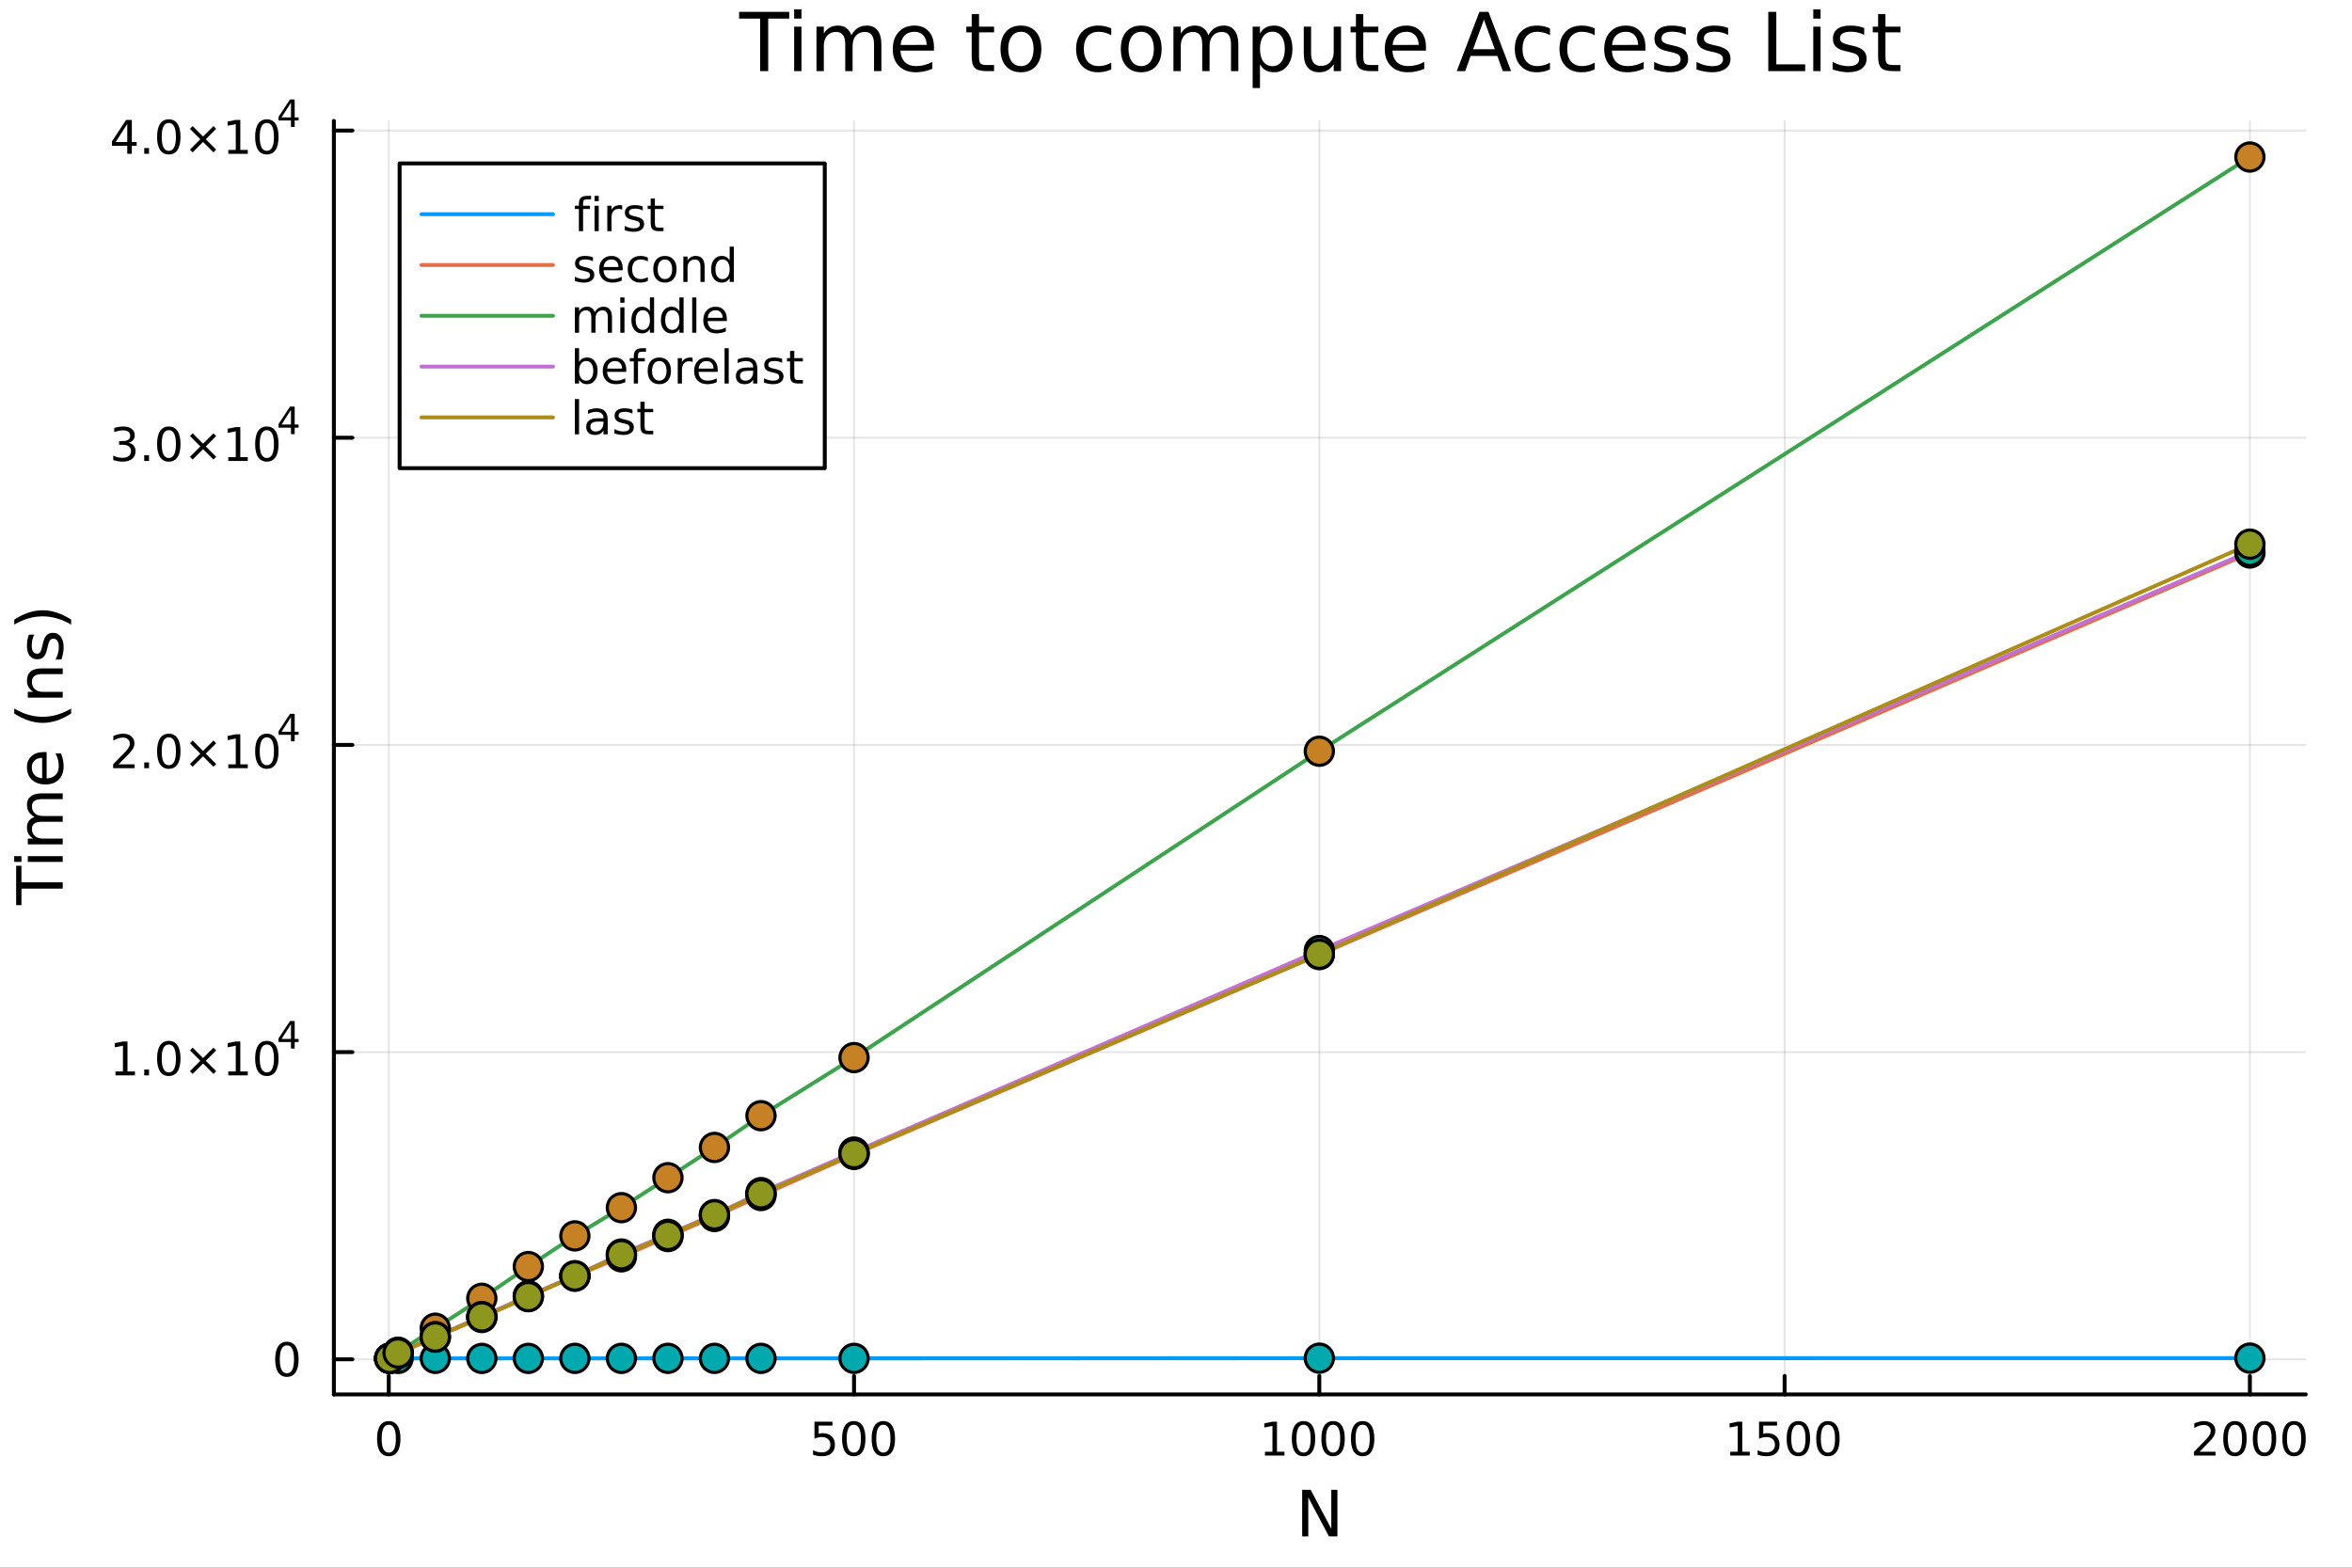 <?xml version="1.0" encoding="utf-8"?>
<svg xmlns="http://www.w3.org/2000/svg" xmlns:xlink="http://www.w3.org/1999/xlink" width="600" height="400" viewBox="0 0 2400 1600">
<rect x="0" y="0" width="2400" height="1600" fill="#333333" stroke="none"/>
<defs>
  <clipPath id="clip550">
    <rect x="0" y="0" width="2400" height="1600"/>
  </clipPath>
</defs>
<path clip-path="url(#clip550)" d="M0 1600 L2400 1600 L2400 0 L0 0  Z" fill="#ffffff" fill-rule="evenodd" fill-opacity="1"/>
<defs>
  <clipPath id="clip551">
    <rect x="480" y="0" width="1681" height="1600"/>
  </clipPath>
</defs>
<path clip-path="url(#clip550)" d="M340.699 1423.18 L2352.76 1423.18 L2352.76 123.472 L340.699 123.472  Z" fill="#ffffff" fill-rule="evenodd" fill-opacity="1"/>
<defs>
  <clipPath id="clip552">
    <rect x="340" y="123" width="2013" height="1301"/>
  </clipPath>
</defs>
<polyline clip-path="url(#clip552)" style="stroke:#000000; stroke-linecap:round; stroke-linejoin:round; stroke-width:2; stroke-opacity:0.1; fill:none" points="396.694,1423.18 396.694,123.472 "/>
<polyline clip-path="url(#clip552)" style="stroke:#000000; stroke-linecap:round; stroke-linejoin:round; stroke-width:2; stroke-opacity:0.1; fill:none" points="871.474,1423.18 871.474,123.472 "/>
<polyline clip-path="url(#clip552)" style="stroke:#000000; stroke-linecap:round; stroke-linejoin:round; stroke-width:2; stroke-opacity:0.1; fill:none" points="1346.25,1423.18 1346.25,123.472 "/>
<polyline clip-path="url(#clip552)" style="stroke:#000000; stroke-linecap:round; stroke-linejoin:round; stroke-width:2; stroke-opacity:0.1; fill:none" points="1821.03,1423.18 1821.03,123.472 "/>
<polyline clip-path="url(#clip552)" style="stroke:#000000; stroke-linecap:round; stroke-linejoin:round; stroke-width:2; stroke-opacity:0.1; fill:none" points="2295.81,1423.18 2295.81,123.472 "/>
<polyline clip-path="url(#clip550)" style="stroke:#000000; stroke-linecap:round; stroke-linejoin:round; stroke-width:4; stroke-opacity:1; fill:none" points="340.699,1423.18 2352.76,1423.18 "/>
<polyline clip-path="url(#clip550)" style="stroke:#000000; stroke-linecap:round; stroke-linejoin:round; stroke-width:4; stroke-opacity:1; fill:none" points="396.694,1423.18 396.694,1404.28 "/>
<polyline clip-path="url(#clip550)" style="stroke:#000000; stroke-linecap:round; stroke-linejoin:round; stroke-width:4; stroke-opacity:1; fill:none" points="871.474,1423.18 871.474,1404.28 "/>
<polyline clip-path="url(#clip550)" style="stroke:#000000; stroke-linecap:round; stroke-linejoin:round; stroke-width:4; stroke-opacity:1; fill:none" points="1346.25,1423.18 1346.25,1404.28 "/>
<polyline clip-path="url(#clip550)" style="stroke:#000000; stroke-linecap:round; stroke-linejoin:round; stroke-width:4; stroke-opacity:1; fill:none" points="1821.03,1423.18 1821.03,1404.28 "/>
<polyline clip-path="url(#clip550)" style="stroke:#000000; stroke-linecap:round; stroke-linejoin:round; stroke-width:4; stroke-opacity:1; fill:none" points="2295.81,1423.18 2295.81,1404.28 "/>
<path clip-path="url(#clip550)" d="M396.694 1454.1 Q393.083 1454.1 391.255 1457.66 Q389.449 1461.2 389.449 1468.33 Q389.449 1475.44 391.255 1479.01 Q393.083 1482.55 396.694 1482.55 Q400.329 1482.55 402.134 1479.01 Q403.963 1475.44 403.963 1468.33 Q403.963 1461.2 402.134 1457.66 Q400.329 1454.1 396.694 1454.1 M396.694 1450.39 Q402.505 1450.39 405.56 1455 Q408.639 1459.58 408.639 1468.33 Q408.639 1477.06 405.56 1481.67 Q402.505 1486.25 396.694 1486.25 Q390.884 1486.25 387.806 1481.67 Q384.75 1477.06 384.75 1468.33 Q384.75 1459.58 387.806 1455 Q390.884 1450.39 396.694 1450.39 Z" fill="#000000" fill-rule="nonzero" fill-opacity="1" /><path clip-path="url(#clip550)" d="M831.092 1451.02 L849.448 1451.02 L849.448 1454.96 L835.374 1454.96 L835.374 1463.43 Q836.393 1463.08 837.411 1462.92 Q838.43 1462.73 839.448 1462.73 Q845.235 1462.73 848.615 1465.9 Q851.994 1469.08 851.994 1474.49 Q851.994 1480.07 848.522 1483.17 Q845.05 1486.25 838.731 1486.25 Q836.555 1486.25 834.286 1485.88 Q832.041 1485.51 829.633 1484.77 L829.633 1480.07 Q831.717 1481.2 833.939 1481.76 Q836.161 1482.32 838.638 1482.32 Q842.643 1482.32 844.981 1480.21 Q847.319 1478.1 847.319 1474.49 Q847.319 1470.88 844.981 1468.77 Q842.643 1466.67 838.638 1466.67 Q836.763 1466.67 834.888 1467.08 Q833.036 1467.5 831.092 1468.38 L831.092 1451.02 Z" fill="#000000" fill-rule="nonzero" fill-opacity="1" /><path clip-path="url(#clip550)" d="M871.207 1454.1 Q867.596 1454.1 865.768 1457.66 Q863.962 1461.2 863.962 1468.33 Q863.962 1475.44 865.768 1479.01 Q867.596 1482.55 871.207 1482.55 Q874.842 1482.55 876.647 1479.01 Q878.476 1475.44 878.476 1468.33 Q878.476 1461.2 876.647 1457.66 Q874.842 1454.1 871.207 1454.1 M871.207 1450.39 Q877.017 1450.39 880.073 1455 Q883.152 1459.58 883.152 1468.33 Q883.152 1477.06 880.073 1481.67 Q877.017 1486.25 871.207 1486.25 Q865.397 1486.25 862.318 1481.67 Q859.263 1477.06 859.263 1468.33 Q859.263 1459.58 862.318 1455 Q865.397 1450.39 871.207 1450.39 Z" fill="#000000" fill-rule="nonzero" fill-opacity="1" /><path clip-path="url(#clip550)" d="M901.369 1454.1 Q897.758 1454.1 895.929 1457.66 Q894.124 1461.2 894.124 1468.33 Q894.124 1475.44 895.929 1479.01 Q897.758 1482.55 901.369 1482.55 Q905.003 1482.55 906.809 1479.01 Q908.638 1475.44 908.638 1468.33 Q908.638 1461.2 906.809 1457.66 Q905.003 1454.1 901.369 1454.1 M901.369 1450.39 Q907.179 1450.39 910.235 1455 Q913.314 1459.58 913.314 1468.33 Q913.314 1477.06 910.235 1481.67 Q907.179 1486.25 901.369 1486.25 Q895.559 1486.25 892.48 1481.67 Q889.425 1477.06 889.425 1468.33 Q889.425 1459.58 892.48 1455 Q895.559 1450.39 901.369 1450.39 Z" fill="#000000" fill-rule="nonzero" fill-opacity="1" /><path clip-path="url(#clip550)" d="M1290.78 1481.64 L1298.42 1481.64 L1298.42 1455.28 L1290.11 1456.95 L1290.11 1452.69 L1298.37 1451.02 L1303.05 1451.02 L1303.05 1481.64 L1310.69 1481.64 L1310.69 1485.58 L1290.78 1485.58 L1290.78 1481.64 Z" fill="#000000" fill-rule="nonzero" fill-opacity="1" /><path clip-path="url(#clip550)" d="M1330.13 1454.1 Q1326.52 1454.1 1324.69 1457.66 Q1322.88 1461.2 1322.88 1468.33 Q1322.88 1475.44 1324.69 1479.01 Q1326.52 1482.55 1330.13 1482.55 Q1333.76 1482.55 1335.57 1479.01 Q1337.4 1475.44 1337.4 1468.33 Q1337.4 1461.2 1335.57 1457.66 Q1333.76 1454.1 1330.13 1454.1 M1330.13 1450.39 Q1335.94 1450.39 1339 1455 Q1342.07 1459.58 1342.07 1468.33 Q1342.07 1477.06 1339 1481.67 Q1335.94 1486.25 1330.13 1486.25 Q1324.32 1486.25 1321.24 1481.67 Q1318.19 1477.06 1318.19 1468.33 Q1318.19 1459.58 1321.24 1455 Q1324.32 1450.39 1330.13 1450.39 Z" fill="#000000" fill-rule="nonzero" fill-opacity="1" /><path clip-path="url(#clip550)" d="M1360.29 1454.1 Q1356.68 1454.1 1354.85 1457.66 Q1353.05 1461.2 1353.05 1468.33 Q1353.05 1475.44 1354.85 1479.01 Q1356.68 1482.55 1360.29 1482.55 Q1363.93 1482.55 1365.73 1479.01 Q1367.56 1475.44 1367.56 1468.33 Q1367.56 1461.2 1365.73 1457.66 Q1363.93 1454.1 1360.29 1454.1 M1360.29 1450.39 Q1366.1 1450.39 1369.16 1455 Q1372.24 1459.58 1372.24 1468.33 Q1372.24 1477.06 1369.16 1481.67 Q1366.1 1486.25 1360.29 1486.25 Q1354.48 1486.25 1351.4 1481.67 Q1348.35 1477.06 1348.35 1468.33 Q1348.35 1459.58 1351.4 1455 Q1354.48 1450.39 1360.29 1450.39 Z" fill="#000000" fill-rule="nonzero" fill-opacity="1" /><path clip-path="url(#clip550)" d="M1390.45 1454.1 Q1386.84 1454.1 1385.01 1457.66 Q1383.21 1461.2 1383.21 1468.33 Q1383.21 1475.44 1385.01 1479.01 Q1386.84 1482.55 1390.45 1482.55 Q1394.09 1482.55 1395.89 1479.01 Q1397.72 1475.44 1397.72 1468.33 Q1397.72 1461.2 1395.89 1457.66 Q1394.09 1454.1 1390.45 1454.1 M1390.45 1450.39 Q1396.26 1450.39 1399.32 1455 Q1402.4 1459.58 1402.4 1468.33 Q1402.4 1477.06 1399.32 1481.67 Q1396.26 1486.25 1390.45 1486.25 Q1384.64 1486.25 1381.56 1481.67 Q1378.51 1477.06 1378.51 1468.33 Q1378.51 1459.58 1381.56 1455 Q1384.64 1450.39 1390.45 1450.39 Z" fill="#000000" fill-rule="nonzero" fill-opacity="1" /><path clip-path="url(#clip550)" d="M1765.56 1481.64 L1773.2 1481.64 L1773.2 1455.28 L1764.89 1456.95 L1764.89 1452.69 L1773.15 1451.02 L1777.83 1451.02 L1777.83 1481.64 L1785.46 1481.64 L1785.46 1485.58 L1765.56 1485.58 L1765.56 1481.64 Z" fill="#000000" fill-rule="nonzero" fill-opacity="1" /><path clip-path="url(#clip550)" d="M1794.96 1451.02 L1813.31 1451.02 L1813.31 1454.96 L1799.24 1454.96 L1799.24 1463.43 Q1800.26 1463.08 1801.27 1462.92 Q1802.29 1462.73 1803.31 1462.73 Q1809.1 1462.73 1812.48 1465.9 Q1815.86 1469.08 1815.86 1474.49 Q1815.86 1480.07 1812.39 1483.17 Q1808.91 1486.25 1802.59 1486.25 Q1800.42 1486.25 1798.15 1485.88 Q1795.9 1485.51 1793.5 1484.77 L1793.5 1480.07 Q1795.58 1481.2 1797.8 1481.76 Q1800.02 1482.32 1802.5 1482.32 Q1806.51 1482.32 1808.84 1480.21 Q1811.18 1478.1 1811.18 1474.49 Q1811.18 1470.88 1808.84 1468.77 Q1806.51 1466.67 1802.5 1466.67 Q1800.63 1466.67 1798.75 1467.08 Q1796.9 1467.5 1794.96 1468.38 L1794.96 1451.02 Z" fill="#000000" fill-rule="nonzero" fill-opacity="1" /><path clip-path="url(#clip550)" d="M1835.07 1454.1 Q1831.46 1454.1 1829.63 1457.66 Q1827.83 1461.2 1827.83 1468.33 Q1827.83 1475.44 1829.63 1479.01 Q1831.46 1482.55 1835.07 1482.55 Q1838.71 1482.55 1840.51 1479.01 Q1842.34 1475.44 1842.34 1468.33 Q1842.34 1461.2 1840.51 1457.66 Q1838.71 1454.1 1835.07 1454.1 M1835.07 1450.39 Q1840.88 1450.39 1843.94 1455 Q1847.02 1459.58 1847.02 1468.33 Q1847.02 1477.06 1843.94 1481.67 Q1840.88 1486.25 1835.07 1486.25 Q1829.26 1486.25 1826.18 1481.67 Q1823.13 1477.06 1823.13 1468.33 Q1823.13 1459.58 1826.18 1455 Q1829.26 1450.39 1835.07 1450.39 Z" fill="#000000" fill-rule="nonzero" fill-opacity="1" /><path clip-path="url(#clip550)" d="M1865.23 1454.1 Q1861.62 1454.1 1859.79 1457.66 Q1857.99 1461.2 1857.99 1468.33 Q1857.99 1475.44 1859.79 1479.01 Q1861.62 1482.55 1865.23 1482.55 Q1868.87 1482.55 1870.67 1479.01 Q1872.5 1475.44 1872.5 1468.33 Q1872.5 1461.2 1870.67 1457.66 Q1868.87 1454.1 1865.23 1454.1 M1865.23 1450.39 Q1871.04 1450.39 1874.1 1455 Q1877.18 1459.58 1877.18 1468.33 Q1877.18 1477.06 1874.1 1481.67 Q1871.04 1486.25 1865.23 1486.25 Q1859.42 1486.25 1856.34 1481.67 Q1853.29 1477.06 1853.29 1468.33 Q1853.29 1459.58 1856.34 1455 Q1859.42 1450.39 1865.23 1450.39 Z" fill="#000000" fill-rule="nonzero" fill-opacity="1" /><path clip-path="url(#clip550)" d="M2244.42 1481.64 L2260.74 1481.64 L2260.74 1485.58 L2238.8 1485.58 L2238.8 1481.64 Q2241.46 1478.89 2246.04 1474.26 Q2250.65 1469.61 2251.83 1468.27 Q2254.08 1465.74 2254.95 1464.01 Q2255.86 1462.25 2255.86 1460.56 Q2255.86 1457.8 2253.91 1456.07 Q2251.99 1454.33 2248.89 1454.33 Q2246.69 1454.33 2244.24 1455.09 Q2241.81 1455.86 2239.03 1457.41 L2239.03 1452.69 Q2241.85 1451.55 2244.31 1450.97 Q2246.76 1450.39 2248.8 1450.39 Q2254.17 1450.39 2257.36 1453.08 Q2260.56 1455.77 2260.56 1460.26 Q2260.56 1462.39 2259.75 1464.31 Q2258.96 1466.2 2256.85 1468.8 Q2256.27 1469.47 2253.17 1472.69 Q2250.07 1475.88 2244.42 1481.64 Z" fill="#000000" fill-rule="nonzero" fill-opacity="1" /><path clip-path="url(#clip550)" d="M2280.56 1454.1 Q2276.95 1454.1 2275.12 1457.66 Q2273.31 1461.2 2273.31 1468.33 Q2273.31 1475.44 2275.12 1479.01 Q2276.95 1482.55 2280.56 1482.55 Q2284.19 1482.55 2286 1479.01 Q2287.82 1475.44 2287.82 1468.33 Q2287.82 1461.2 2286 1457.66 Q2284.19 1454.1 2280.56 1454.1 M2280.56 1450.39 Q2286.37 1450.39 2289.42 1455 Q2292.5 1459.58 2292.5 1468.33 Q2292.5 1477.06 2289.42 1481.67 Q2286.37 1486.25 2280.56 1486.25 Q2274.75 1486.25 2271.67 1481.67 Q2268.61 1477.06 2268.61 1468.33 Q2268.61 1459.58 2271.67 1455 Q2274.75 1450.39 2280.56 1450.39 Z" fill="#000000" fill-rule="nonzero" fill-opacity="1" /><path clip-path="url(#clip550)" d="M2310.72 1454.1 Q2307.11 1454.1 2305.28 1457.66 Q2303.47 1461.2 2303.47 1468.33 Q2303.47 1475.44 2305.28 1479.01 Q2307.11 1482.55 2310.72 1482.55 Q2314.35 1482.55 2316.16 1479.01 Q2317.99 1475.44 2317.99 1468.33 Q2317.99 1461.2 2316.16 1457.66 Q2314.35 1454.1 2310.72 1454.1 M2310.72 1450.39 Q2316.53 1450.39 2319.58 1455 Q2322.66 1459.58 2322.66 1468.33 Q2322.66 1477.06 2319.58 1481.67 Q2316.53 1486.25 2310.72 1486.25 Q2304.91 1486.25 2301.83 1481.67 Q2298.77 1477.06 2298.77 1468.33 Q2298.77 1459.58 2301.83 1455 Q2304.91 1450.39 2310.72 1450.39 Z" fill="#000000" fill-rule="nonzero" fill-opacity="1" /><path clip-path="url(#clip550)" d="M2340.88 1454.1 Q2337.27 1454.1 2335.44 1457.66 Q2333.63 1461.2 2333.63 1468.33 Q2333.63 1475.44 2335.44 1479.01 Q2337.27 1482.55 2340.88 1482.55 Q2344.51 1482.55 2346.32 1479.01 Q2348.15 1475.44 2348.15 1468.33 Q2348.15 1461.2 2346.32 1457.66 Q2344.51 1454.1 2340.88 1454.1 M2340.88 1450.39 Q2346.69 1450.39 2349.75 1455 Q2352.82 1459.58 2352.82 1468.33 Q2352.82 1477.06 2349.75 1481.67 Q2346.69 1486.25 2340.88 1486.25 Q2335.07 1486.25 2331.99 1481.67 Q2328.94 1477.06 2328.94 1468.33 Q2328.94 1459.58 2331.99 1455 Q2335.07 1450.39 2340.88 1450.39 Z" fill="#000000" fill-rule="nonzero" fill-opacity="1" /><path clip-path="url(#clip550)" d="M1328.74 1520.52 L1337.4 1520.52 L1358.47 1560.28 L1358.47 1520.52 L1364.71 1520.52 L1364.71 1568.04 L1356.05 1568.04 L1334.98 1528.29 L1334.98 1568.04 L1328.74 1568.04 L1328.74 1520.52 Z" fill="#000000" fill-rule="nonzero" fill-opacity="1" /><polyline clip-path="url(#clip552)" style="stroke:#000000; stroke-linecap:round; stroke-linejoin:round; stroke-width:2; stroke-opacity:0.1; fill:none" points="340.699,1387.32 2352.76,1387.32 "/>
<polyline clip-path="url(#clip552)" style="stroke:#000000; stroke-linecap:round; stroke-linejoin:round; stroke-width:2; stroke-opacity:0.1; fill:none" points="340.699,1073.8 2352.76,1073.8 "/>
<polyline clip-path="url(#clip552)" style="stroke:#000000; stroke-linecap:round; stroke-linejoin:round; stroke-width:2; stroke-opacity:0.1; fill:none" points="340.699,760.281 2352.76,760.281 "/>
<polyline clip-path="url(#clip552)" style="stroke:#000000; stroke-linecap:round; stroke-linejoin:round; stroke-width:2; stroke-opacity:0.1; fill:none" points="340.699,446.761 2352.76,446.761 "/>
<polyline clip-path="url(#clip552)" style="stroke:#000000; stroke-linecap:round; stroke-linejoin:round; stroke-width:2; stroke-opacity:0.1; fill:none" points="340.699,133.241 2352.76,133.241 "/>
<polyline clip-path="url(#clip550)" style="stroke:#000000; stroke-linecap:round; stroke-linejoin:round; stroke-width:4; stroke-opacity:1; fill:none" points="340.699,1423.18 340.699,123.472 "/>
<polyline clip-path="url(#clip550)" style="stroke:#000000; stroke-linecap:round; stroke-linejoin:round; stroke-width:4; stroke-opacity:1; fill:none" points="340.699,1387.32 359.597,1387.32 "/>
<polyline clip-path="url(#clip550)" style="stroke:#000000; stroke-linecap:round; stroke-linejoin:round; stroke-width:4; stroke-opacity:1; fill:none" points="340.699,1073.8 359.597,1073.8 "/>
<polyline clip-path="url(#clip550)" style="stroke:#000000; stroke-linecap:round; stroke-linejoin:round; stroke-width:4; stroke-opacity:1; fill:none" points="340.699,760.281 359.597,760.281 "/>
<polyline clip-path="url(#clip550)" style="stroke:#000000; stroke-linecap:round; stroke-linejoin:round; stroke-width:4; stroke-opacity:1; fill:none" points="340.699,446.761 359.597,446.761 "/>
<polyline clip-path="url(#clip550)" style="stroke:#000000; stroke-linecap:round; stroke-linejoin:round; stroke-width:4; stroke-opacity:1; fill:none" points="340.699,133.241 359.597,133.241 "/>
<path clip-path="url(#clip550)" d="M292.755 1373.12 Q289.143 1373.12 287.315 1376.68 Q285.509 1380.23 285.509 1387.35 Q285.509 1394.46 287.315 1398.03 Q289.143 1401.57 292.755 1401.57 Q296.389 1401.57 298.194 1398.03 Q300.023 1394.46 300.023 1387.35 Q300.023 1380.23 298.194 1376.68 Q296.389 1373.12 292.755 1373.12 M292.755 1369.41 Q298.565 1369.41 301.62 1374.02 Q304.699 1378.6 304.699 1387.35 Q304.699 1396.08 301.62 1400.69 Q298.565 1405.27 292.755 1405.27 Q286.944 1405.27 283.866 1400.69 Q280.81 1396.08 280.81 1387.35 Q280.81 1378.6 283.866 1374.02 Q286.944 1369.41 292.755 1369.41 Z" fill="#000000" fill-rule="nonzero" fill-opacity="1" /><path clip-path="url(#clip550)" d="M117.825 1093.59 L125.464 1093.59 L125.464 1067.23 L117.154 1068.89 L117.154 1064.63 L125.418 1062.97 L130.093 1062.97 L130.093 1093.59 L137.732 1093.59 L137.732 1097.53 L117.825 1097.53 L117.825 1093.59 Z" fill="#000000" fill-rule="nonzero" fill-opacity="1" /><path clip-path="url(#clip550)" d="M147.177 1091.65 L152.061 1091.65 L152.061 1097.53 L147.177 1097.53 L147.177 1091.65 Z" fill="#000000" fill-rule="nonzero" fill-opacity="1" /><path clip-path="url(#clip550)" d="M172.246 1066.05 Q168.635 1066.05 166.806 1069.61 Q165.001 1073.15 165.001 1080.28 Q165.001 1087.39 166.806 1090.95 Q168.635 1094.5 172.246 1094.5 Q175.88 1094.5 177.686 1090.95 Q179.514 1087.39 179.514 1080.28 Q179.514 1073.15 177.686 1069.61 Q175.88 1066.05 172.246 1066.05 M172.246 1062.34 Q178.056 1062.34 181.112 1066.95 Q184.19 1071.53 184.19 1080.28 Q184.19 1089.01 181.112 1093.62 Q178.056 1098.2 172.246 1098.2 Q166.436 1098.2 163.357 1093.62 Q160.302 1089.01 160.302 1080.28 Q160.302 1071.53 163.357 1066.95 Q166.436 1062.34 172.246 1062.34 Z" fill="#000000" fill-rule="nonzero" fill-opacity="1" /><path clip-path="url(#clip550)" d="M220.579 1072.07 L210 1082.69 L220.579 1093.27 L217.824 1096.07 L207.199 1085.44 L196.575 1096.07 L193.843 1093.27 L204.399 1082.69 L193.843 1072.07 L196.575 1069.26 L207.199 1079.89 L217.824 1069.26 L220.579 1072.07 Z" fill="#000000" fill-rule="nonzero" fill-opacity="1" /><path clip-path="url(#clip550)" d="M232.94 1093.59 L240.579 1093.59 L240.579 1067.23 L232.269 1068.89 L232.269 1064.63 L240.533 1062.97 L245.209 1062.97 L245.209 1093.59 L252.847 1093.59 L252.847 1097.53 L232.94 1097.53 L232.94 1093.59 Z" fill="#000000" fill-rule="nonzero" fill-opacity="1" /><path clip-path="url(#clip550)" d="M272.292 1066.05 Q268.681 1066.05 266.852 1069.61 Q265.046 1073.15 265.046 1080.28 Q265.046 1087.39 266.852 1090.95 Q268.681 1094.5 272.292 1094.5 Q275.926 1094.5 277.732 1090.95 Q279.56 1087.39 279.56 1080.28 Q279.56 1073.15 277.732 1069.61 Q275.926 1066.05 272.292 1066.05 M272.292 1062.34 Q278.102 1062.34 281.157 1066.95 Q284.236 1071.53 284.236 1080.28 Q284.236 1089.01 281.157 1093.62 Q278.102 1098.2 272.292 1098.2 Q266.482 1098.2 263.403 1093.62 Q260.347 1089.01 260.347 1080.28 Q260.347 1071.53 263.403 1066.95 Q266.482 1062.34 272.292 1062.34 Z" fill="#000000" fill-rule="nonzero" fill-opacity="1" /><path clip-path="url(#clip550)" d="M296.913 1045.35 L287.321 1060.34 L296.913 1060.34 L296.913 1045.35 M295.916 1042.04 L300.693 1042.04 L300.693 1060.34 L304.699 1060.34 L304.699 1063.5 L300.693 1063.5 L300.693 1070.12 L296.913 1070.12 L296.913 1063.5 L284.236 1063.5 L284.236 1059.83 L295.916 1042.04 Z" fill="#000000" fill-rule="nonzero" fill-opacity="1" /><path clip-path="url(#clip550)" d="M121.043 780.073 L137.362 780.073 L137.362 784.008 L115.418 784.008 L115.418 780.073 Q118.08 777.319 122.663 772.689 Q127.269 768.036 128.45 766.694 Q130.695 764.17 131.575 762.434 Q132.478 760.675 132.478 758.985 Q132.478 756.231 130.533 754.495 Q128.612 752.758 125.51 752.758 Q123.311 752.758 120.857 753.522 Q118.427 754.286 115.649 755.837 L115.649 751.115 Q118.473 749.981 120.927 749.402 Q123.38 748.823 125.418 748.823 Q130.788 748.823 133.982 751.508 Q137.177 754.194 137.177 758.684 Q137.177 760.814 136.367 762.735 Q135.579 764.633 133.473 767.226 Q132.894 767.897 129.792 771.115 Q126.691 774.309 121.043 780.073 Z" fill="#000000" fill-rule="nonzero" fill-opacity="1" /><path clip-path="url(#clip550)" d="M147.177 778.129 L152.061 778.129 L152.061 784.008 L147.177 784.008 L147.177 778.129 Z" fill="#000000" fill-rule="nonzero" fill-opacity="1" /><path clip-path="url(#clip550)" d="M172.246 752.527 Q168.635 752.527 166.806 756.092 Q165.001 759.633 165.001 766.763 Q165.001 773.869 166.806 777.434 Q168.635 780.976 172.246 780.976 Q175.88 780.976 177.686 777.434 Q179.514 773.869 179.514 766.763 Q179.514 759.633 177.686 756.092 Q175.88 752.527 172.246 752.527 M172.246 748.823 Q178.056 748.823 181.112 753.43 Q184.19 758.013 184.19 766.763 Q184.19 775.49 181.112 780.096 Q178.056 784.68 172.246 784.68 Q166.436 784.68 163.357 780.096 Q160.302 775.49 160.302 766.763 Q160.302 758.013 163.357 753.43 Q166.436 748.823 172.246 748.823 Z" fill="#000000" fill-rule="nonzero" fill-opacity="1" /><path clip-path="url(#clip550)" d="M220.579 758.545 L210 769.17 L220.579 779.749 L217.824 782.55 L207.199 771.925 L196.575 782.55 L193.843 779.749 L204.399 769.17 L193.843 758.545 L196.575 755.745 L207.199 766.369 L217.824 755.745 L220.579 758.545 Z" fill="#000000" fill-rule="nonzero" fill-opacity="1" /><path clip-path="url(#clip550)" d="M232.94 780.073 L240.579 780.073 L240.579 753.708 L232.269 755.374 L232.269 751.115 L240.533 749.448 L245.209 749.448 L245.209 780.073 L252.847 780.073 L252.847 784.008 L232.94 784.008 L232.94 780.073 Z" fill="#000000" fill-rule="nonzero" fill-opacity="1" /><path clip-path="url(#clip550)" d="M272.292 752.527 Q268.681 752.527 266.852 756.092 Q265.046 759.633 265.046 766.763 Q265.046 773.869 266.852 777.434 Q268.681 780.976 272.292 780.976 Q275.926 780.976 277.732 777.434 Q279.56 773.869 279.56 766.763 Q279.56 759.633 277.732 756.092 Q275.926 752.527 272.292 752.527 M272.292 748.823 Q278.102 748.823 281.157 753.43 Q284.236 758.013 284.236 766.763 Q284.236 775.49 281.157 780.096 Q278.102 784.68 272.292 784.68 Q266.482 784.68 263.403 780.096 Q260.347 775.49 260.347 766.763 Q260.347 758.013 263.403 753.43 Q266.482 748.823 272.292 748.823 Z" fill="#000000" fill-rule="nonzero" fill-opacity="1" /><path clip-path="url(#clip550)" d="M296.913 731.828 L287.321 746.818 L296.913 746.818 L296.913 731.828 M295.916 728.518 L300.693 728.518 L300.693 746.818 L304.699 746.818 L304.699 749.978 L300.693 749.978 L300.693 756.598 L296.913 756.598 L296.913 749.978 L284.236 749.978 L284.236 746.31 L295.916 728.518 Z" fill="#000000" fill-rule="nonzero" fill-opacity="1" /><path clip-path="url(#clip550)" d="M131.181 451.854 Q134.538 452.572 136.413 454.841 Q138.311 457.109 138.311 460.442 Q138.311 465.558 134.792 468.359 Q131.274 471.16 124.793 471.16 Q122.617 471.16 120.302 470.72 Q118.01 470.303 115.556 469.447 L115.556 464.933 Q117.501 466.067 119.816 466.646 Q122.13 467.225 124.654 467.225 Q129.052 467.225 131.343 465.489 Q133.658 463.753 133.658 460.442 Q133.658 457.387 131.505 455.674 Q129.376 453.938 125.556 453.938 L121.529 453.938 L121.529 450.095 L125.742 450.095 Q129.191 450.095 131.019 448.73 Q132.848 447.341 132.848 444.748 Q132.848 442.086 130.95 440.674 Q129.075 439.239 125.556 439.239 Q123.635 439.239 121.436 439.655 Q119.237 440.072 116.598 440.952 L116.598 436.785 Q119.26 436.044 121.575 435.674 Q123.913 435.304 125.973 435.304 Q131.297 435.304 134.399 437.734 Q137.501 440.142 137.501 444.262 Q137.501 447.132 135.857 449.123 Q134.214 451.091 131.181 451.854 Z" fill="#000000" fill-rule="nonzero" fill-opacity="1" /><path clip-path="url(#clip550)" d="M147.177 464.609 L152.061 464.609 L152.061 470.489 L147.177 470.489 L147.177 464.609 Z" fill="#000000" fill-rule="nonzero" fill-opacity="1" /><path clip-path="url(#clip550)" d="M172.246 439.007 Q168.635 439.007 166.806 442.572 Q165.001 446.114 165.001 453.243 Q165.001 460.35 166.806 463.915 Q168.635 467.456 172.246 467.456 Q175.88 467.456 177.686 463.915 Q179.514 460.35 179.514 453.243 Q179.514 446.114 177.686 442.572 Q175.88 439.007 172.246 439.007 M172.246 435.304 Q178.056 435.304 181.112 439.91 Q184.19 444.493 184.19 453.243 Q184.19 461.97 181.112 466.577 Q178.056 471.16 172.246 471.16 Q166.436 471.16 163.357 466.577 Q160.302 461.97 160.302 453.243 Q160.302 444.493 163.357 439.91 Q166.436 435.304 172.246 435.304 Z" fill="#000000" fill-rule="nonzero" fill-opacity="1" /><path clip-path="url(#clip550)" d="M220.579 445.026 L210 455.651 L220.579 466.229 L217.824 469.03 L207.199 458.405 L196.575 469.03 L193.843 466.229 L204.399 455.651 L193.843 445.026 L196.575 442.225 L207.199 452.85 L217.824 442.225 L220.579 445.026 Z" fill="#000000" fill-rule="nonzero" fill-opacity="1" /><path clip-path="url(#clip550)" d="M232.94 466.553 L240.579 466.553 L240.579 440.188 L232.269 441.855 L232.269 437.595 L240.533 435.929 L245.209 435.929 L245.209 466.553 L252.847 466.553 L252.847 470.489 L232.94 470.489 L232.94 466.553 Z" fill="#000000" fill-rule="nonzero" fill-opacity="1" /><path clip-path="url(#clip550)" d="M272.292 439.007 Q268.681 439.007 266.852 442.572 Q265.046 446.114 265.046 453.243 Q265.046 460.35 266.852 463.915 Q268.681 467.456 272.292 467.456 Q275.926 467.456 277.732 463.915 Q279.56 460.35 279.56 453.243 Q279.56 446.114 277.732 442.572 Q275.926 439.007 272.292 439.007 M272.292 435.304 Q278.102 435.304 281.157 439.91 Q284.236 444.493 284.236 453.243 Q284.236 461.97 281.157 466.577 Q278.102 471.16 272.292 471.16 Q266.482 471.16 263.403 466.577 Q260.347 461.97 260.347 453.243 Q260.347 444.493 263.403 439.91 Q266.482 435.304 272.292 435.304 Z" fill="#000000" fill-rule="nonzero" fill-opacity="1" /><path clip-path="url(#clip550)" d="M296.913 418.308 L287.321 433.298 L296.913 433.298 L296.913 418.308 M295.916 414.998 L300.693 414.998 L300.693 433.298 L304.699 433.298 L304.699 436.458 L300.693 436.458 L300.693 443.078 L296.913 443.078 L296.913 436.458 L284.236 436.458 L284.236 432.79 L295.916 414.998 Z" fill="#000000" fill-rule="nonzero" fill-opacity="1" /><path clip-path="url(#clip550)" d="M129.862 126.483 L118.056 144.932 L129.862 144.932 L129.862 126.483 M128.635 122.409 L134.515 122.409 L134.515 144.932 L139.445 144.932 L139.445 148.821 L134.515 148.821 L134.515 156.969 L129.862 156.969 L129.862 148.821 L114.26 148.821 L114.26 144.307 L128.635 122.409 Z" fill="#000000" fill-rule="nonzero" fill-opacity="1" /><path clip-path="url(#clip550)" d="M147.177 151.089 L152.061 151.089 L152.061 156.969 L147.177 156.969 L147.177 151.089 Z" fill="#000000" fill-rule="nonzero" fill-opacity="1" /><path clip-path="url(#clip550)" d="M172.246 125.488 Q168.635 125.488 166.806 129.053 Q165.001 132.594 165.001 139.724 Q165.001 146.83 166.806 150.395 Q168.635 153.937 172.246 153.937 Q175.88 153.937 177.686 150.395 Q179.514 146.83 179.514 139.724 Q179.514 132.594 177.686 129.053 Q175.88 125.488 172.246 125.488 M172.246 121.784 Q178.056 121.784 181.112 126.39 Q184.19 130.974 184.19 139.724 Q184.19 148.451 181.112 153.057 Q178.056 157.64 172.246 157.64 Q166.436 157.64 163.357 153.057 Q160.302 148.451 160.302 139.724 Q160.302 130.974 163.357 126.39 Q166.436 121.784 172.246 121.784 Z" fill="#000000" fill-rule="nonzero" fill-opacity="1" /><path clip-path="url(#clip550)" d="M220.579 131.506 L210 142.131 L220.579 152.71 L217.824 155.511 L207.199 144.886 L196.575 155.511 L193.843 152.71 L204.399 142.131 L193.843 131.506 L196.575 128.705 L207.199 139.33 L217.824 128.705 L220.579 131.506 Z" fill="#000000" fill-rule="nonzero" fill-opacity="1" /><path clip-path="url(#clip550)" d="M232.94 153.034 L240.579 153.034 L240.579 126.668 L232.269 128.335 L232.269 124.076 L240.533 122.409 L245.209 122.409 L245.209 153.034 L252.847 153.034 L252.847 156.969 L232.94 156.969 L232.94 153.034 Z" fill="#000000" fill-rule="nonzero" fill-opacity="1" /><path clip-path="url(#clip550)" d="M272.292 125.488 Q268.681 125.488 266.852 129.053 Q265.046 132.594 265.046 139.724 Q265.046 146.83 266.852 150.395 Q268.681 153.937 272.292 153.937 Q275.926 153.937 277.732 150.395 Q279.56 146.83 279.56 139.724 Q279.56 132.594 277.732 129.053 Q275.926 125.488 272.292 125.488 M272.292 121.784 Q278.102 121.784 281.157 126.39 Q284.236 130.974 284.236 139.724 Q284.236 148.451 281.157 153.057 Q278.102 157.64 272.292 157.64 Q266.482 157.64 263.403 153.057 Q260.347 148.451 260.347 139.724 Q260.347 130.974 263.403 126.39 Q266.482 121.784 272.292 121.784 Z" fill="#000000" fill-rule="nonzero" fill-opacity="1" /><path clip-path="url(#clip550)" d="M296.913 104.789 L287.321 119.779 L296.913 119.779 L296.913 104.789 M295.916 101.479 L300.693 101.479 L300.693 119.779 L304.699 119.779 L304.699 122.938 L300.693 122.938 L300.693 129.559 L296.913 129.559 L296.913 122.938 L284.236 122.938 L284.236 119.271 L295.916 101.479 Z" fill="#000000" fill-rule="nonzero" fill-opacity="1" /><path clip-path="url(#clip550)" d="M16.484 923.811 L16.484 883.612 L21.895 883.612 L21.895 900.481 L64.004 900.481 L64.004 906.942 L21.895 906.942 L21.895 923.811 L16.484 923.811 Z" fill="#000000" fill-rule="nonzero" fill-opacity="1" /><path clip-path="url(#clip550)" d="M28.356 879.665 L28.356 873.809 L64.004 873.809 L64.004 879.665 L28.356 879.665 M14.479 879.665 L14.479 873.809 L21.895 873.809 L21.895 879.665 L14.479 879.665 Z" fill="#000000" fill-rule="nonzero" fill-opacity="1" /><path clip-path="url(#clip550)" d="M35.199 833.8 Q31.253 831.604 29.375 828.548 Q27.497 825.493 27.497 821.355 Q27.497 815.785 31.412 812.762 Q35.295 809.738 42.488 809.738 L64.004 809.738 L64.004 815.626 L42.679 815.626 Q37.555 815.626 35.072 817.44 Q32.589 819.255 32.589 822.978 Q32.589 827.53 35.613 830.172 Q38.637 832.814 43.857 832.814 L64.004 832.814 L64.004 838.702 L42.679 838.702 Q37.523 838.702 35.072 840.516 Q32.589 842.33 32.589 846.118 Q32.589 850.606 35.645 853.247 Q38.669 855.889 43.857 855.889 L64.004 855.889 L64.004 861.777 L28.356 861.777 L28.356 855.889 L33.894 855.889 Q30.616 853.884 29.056 851.083 Q27.497 848.282 27.497 844.431 Q27.497 840.548 29.47 837.842 Q31.444 835.105 35.199 833.8 Z" fill="#000000" fill-rule="nonzero" fill-opacity="1" /><path clip-path="url(#clip550)" d="M44.716 767.565 L47.581 767.565 L47.581 794.492 Q53.628 794.11 56.811 790.864 Q59.962 787.585 59.962 781.761 Q59.962 778.387 59.134 775.236 Q58.307 772.053 56.652 768.934 L62.19 768.934 Q63.527 772.085 64.227 775.395 Q64.927 778.705 64.927 782.111 Q64.927 790.641 59.962 795.638 Q54.997 800.603 46.53 800.603 Q37.777 800.603 32.653 795.892 Q27.497 791.15 27.497 783.129 Q27.497 775.936 32.144 771.766 Q36.759 767.565 44.716 767.565 M42.997 773.421 Q38.191 773.485 35.327 776.127 Q32.462 778.737 32.462 783.066 Q32.462 787.967 35.231 790.927 Q38 793.855 43.029 794.301 L42.997 773.421 Z" fill="#000000" fill-rule="nonzero" fill-opacity="1" /><path clip-path="url(#clip550)" d="M14.543 723.164 Q21.863 727.429 29.025 729.498 Q36.186 731.567 43.538 731.567 Q50.891 731.567 58.116 729.498 Q65.309 727.397 72.598 723.164 L72.598 728.257 Q65.118 733.031 57.893 735.418 Q50.668 737.774 43.538 737.774 Q36.441 737.774 29.247 735.418 Q22.054 733.063 14.543 728.257 L14.543 723.164 Z" fill="#000000" fill-rule="nonzero" fill-opacity="1" /><path clip-path="url(#clip550)" d="M42.488 682.169 L64.004 682.169 L64.004 688.026 L42.679 688.026 Q37.618 688.026 35.104 689.999 Q32.589 691.972 32.589 695.919 Q32.589 700.661 35.613 703.399 Q38.637 706.136 43.857 706.136 L64.004 706.136 L64.004 712.024 L28.356 712.024 L28.356 706.136 L33.894 706.136 Q30.68 704.035 29.088 701.203 Q27.497 698.338 27.497 694.614 Q27.497 688.471 31.316 685.32 Q35.104 682.169 42.488 682.169 Z" fill="#000000" fill-rule="nonzero" fill-opacity="1" /><path clip-path="url(#clip550)" d="M29.407 647.762 L34.945 647.762 Q33.672 650.245 33.035 652.919 Q32.398 655.592 32.398 658.457 Q32.398 662.817 33.735 665.013 Q35.072 667.178 37.746 667.178 Q39.783 667.178 40.96 665.618 Q42.106 664.059 43.157 659.348 L43.602 657.343 Q44.939 651.104 47.39 648.494 Q49.809 645.853 54.169 645.853 Q59.134 645.853 62.031 649.799 Q64.927 653.714 64.927 660.589 Q64.927 663.454 64.354 666.573 Q63.813 669.66 62.699 673.098 L56.652 673.098 Q58.339 669.851 59.198 666.7 Q60.026 663.549 60.026 660.462 Q60.026 656.324 58.625 654.096 Q57.193 651.868 54.615 651.868 Q52.228 651.868 50.955 653.492 Q49.681 655.083 48.504 660.526 L48.026 662.563 Q46.88 668.005 44.525 670.424 Q42.138 672.843 38 672.843 Q32.971 672.843 30.234 669.279 Q27.497 665.714 27.497 659.157 Q27.497 655.911 27.974 653.046 Q28.452 650.181 29.407 647.762 Z" fill="#000000" fill-rule="nonzero" fill-opacity="1" /><path clip-path="url(#clip550)" d="M14.543 637.45 L14.543 632.357 Q22.054 627.583 29.247 625.228 Q36.441 622.841 43.538 622.841 Q50.668 622.841 57.893 625.228 Q65.118 627.583 72.598 632.357 L72.598 637.45 Q65.309 633.217 58.116 631.148 Q50.891 629.047 43.538 629.047 Q36.186 629.047 29.025 631.148 Q21.863 633.217 14.543 637.45 Z" fill="#000000" fill-rule="nonzero" fill-opacity="1" /><path clip-path="url(#clip550)" d="M754.181 12.096 L805.344 12.096 L805.344 18.983 L783.875 18.983 L783.875 72.576 L775.651 72.576 L775.651 18.983 L754.181 18.983 L754.181 12.096 Z" fill="#000000" fill-rule="nonzero" fill-opacity="1" /><path clip-path="url(#clip550)" d="M810.367 27.206 L817.821 27.206 L817.821 72.576 L810.367 72.576 L810.367 27.206 M810.367 9.544 L817.821 9.544 L817.821 18.983 L810.367 18.983 L810.367 9.544 Z" fill="#000000" fill-rule="nonzero" fill-opacity="1" /><path clip-path="url(#clip550)" d="M868.741 35.915 Q871.536 30.892 875.425 28.502 Q879.314 26.112 884.58 26.112 Q891.669 26.112 895.517 31.095 Q899.366 36.037 899.366 45.192 L899.366 72.576 L891.872 72.576 L891.872 45.435 Q891.872 38.913 889.563 35.753 Q887.254 32.594 882.514 32.594 Q876.721 32.594 873.359 36.442 Q869.997 40.29 869.997 46.934 L869.997 72.576 L862.503 72.576 L862.503 45.435 Q862.503 38.873 860.194 35.753 Q857.885 32.594 853.064 32.594 Q847.352 32.594 843.99 36.482 Q840.628 40.331 840.628 46.934 L840.628 72.576 L833.134 72.576 L833.134 27.206 L840.628 27.206 L840.628 34.254 Q843.18 30.082 846.745 28.097 Q850.309 26.112 855.211 26.112 Q860.153 26.112 863.596 28.624 Q867.08 31.135 868.741 35.915 Z" fill="#000000" fill-rule="nonzero" fill-opacity="1" /><path clip-path="url(#clip550)" d="M953.04 48.028 L953.04 51.673 L918.77 51.673 Q919.256 59.37 923.388 63.421 Q927.56 67.431 934.973 67.431 Q939.267 67.431 943.278 66.378 Q947.329 65.325 951.298 63.218 L951.298 70.267 Q947.288 71.968 943.075 72.86 Q938.862 73.751 934.528 73.751 Q923.671 73.751 917.311 67.431 Q910.992 61.112 910.992 50.337 Q910.992 39.197 916.987 32.675 Q923.023 26.112 933.231 26.112 Q942.386 26.112 947.693 32.026 Q953.04 37.9 953.04 48.028 M945.587 45.84 Q945.506 39.723 942.143 36.077 Q938.822 32.431 933.312 32.431 Q927.074 32.431 923.307 35.956 Q919.58 39.48 919.013 45.88 L945.587 45.84 Z" fill="#000000" fill-rule="nonzero" fill-opacity="1" /><path clip-path="url(#clip550)" d="M999.018 14.324 L999.018 27.206 L1014.37 27.206 L1014.37 32.999 L999.018 32.999 L999.018 57.628 Q999.018 63.178 1000.52 64.758 Q1002.06 66.338 1006.71 66.338 L1014.37 66.338 L1014.37 72.576 L1006.71 72.576 Q998.086 72.576 994.805 69.376 Q991.524 66.135 991.524 57.628 L991.524 32.999 L986.055 32.999 L986.055 27.206 L991.524 27.206 L991.524 14.324 L999.018 14.324 Z" fill="#000000" fill-rule="nonzero" fill-opacity="1" /><path clip-path="url(#clip550)" d="M1041.76 32.431 Q1035.76 32.431 1032.28 37.131 Q1028.79 41.789 1028.79 49.931 Q1028.79 58.074 1032.24 62.773 Q1035.72 67.431 1041.76 67.431 Q1047.71 67.431 1051.19 62.732 Q1054.68 58.033 1054.68 49.931 Q1054.68 41.87 1051.19 37.171 Q1047.71 32.431 1041.76 32.431 M1041.76 26.112 Q1051.48 26.112 1057.03 32.431 Q1062.58 38.751 1062.58 49.931 Q1062.58 61.071 1057.03 67.431 Q1051.48 73.751 1041.76 73.751 Q1031.99 73.751 1026.44 67.431 Q1020.93 61.071 1020.93 49.931 Q1020.93 38.751 1026.44 32.431 Q1031.99 26.112 1041.76 26.112 Z" fill="#000000" fill-rule="nonzero" fill-opacity="1" /><path clip-path="url(#clip550)" d="M1133.95 28.948 L1133.95 35.915 Q1130.79 34.173 1127.59 33.323 Q1124.43 32.431 1121.19 32.431 Q1113.94 32.431 1109.93 37.05 Q1105.92 41.627 1105.92 49.931 Q1105.92 58.236 1109.93 62.854 Q1113.94 67.431 1121.19 67.431 Q1124.43 67.431 1127.59 66.581 Q1130.79 65.689 1133.95 63.948 L1133.95 70.834 Q1130.83 72.292 1127.47 73.022 Q1124.15 73.751 1120.38 73.751 Q1110.13 73.751 1104.1 67.31 Q1098.06 60.869 1098.06 49.931 Q1098.06 38.832 1104.14 32.472 Q1110.26 26.112 1120.87 26.112 Q1124.31 26.112 1127.59 26.841 Q1130.87 27.53 1133.95 28.948 Z" fill="#000000" fill-rule="nonzero" fill-opacity="1" /><path clip-path="url(#clip550)" d="M1164.5 32.431 Q1158.5 32.431 1155.02 37.131 Q1151.53 41.789 1151.53 49.931 Q1151.53 58.074 1154.98 62.773 Q1158.46 67.431 1164.5 67.431 Q1170.45 67.431 1173.94 62.732 Q1177.42 58.033 1177.42 49.931 Q1177.42 41.87 1173.94 37.171 Q1170.45 32.431 1164.5 32.431 M1164.5 26.112 Q1174.22 26.112 1179.77 32.431 Q1185.32 38.751 1185.32 49.931 Q1185.32 61.071 1179.77 67.431 Q1174.22 73.751 1164.5 73.751 Q1154.73 73.751 1149.19 67.431 Q1143.68 61.071 1143.68 49.931 Q1143.68 38.751 1149.19 32.431 Q1154.73 26.112 1164.5 26.112 Z" fill="#000000" fill-rule="nonzero" fill-opacity="1" /><path clip-path="url(#clip550)" d="M1233 35.915 Q1235.79 30.892 1239.68 28.502 Q1243.57 26.112 1248.84 26.112 Q1255.93 26.112 1259.77 31.095 Q1263.62 36.037 1263.62 45.192 L1263.62 72.576 L1256.13 72.576 L1256.13 45.435 Q1256.13 38.913 1253.82 35.753 Q1251.51 32.594 1246.77 32.594 Q1240.98 32.594 1237.62 36.442 Q1234.25 40.29 1234.25 46.934 L1234.25 72.576 L1226.76 72.576 L1226.76 45.435 Q1226.76 38.873 1224.45 35.753 Q1222.14 32.594 1217.32 32.594 Q1211.61 32.594 1208.25 36.482 Q1204.89 40.331 1204.89 46.934 L1204.89 72.576 L1197.39 72.576 L1197.39 27.206 L1204.89 27.206 L1204.89 34.254 Q1207.44 30.082 1211 28.097 Q1214.57 26.112 1219.47 26.112 Q1224.41 26.112 1227.85 28.624 Q1231.34 31.135 1233 35.915 Z" fill="#000000" fill-rule="nonzero" fill-opacity="1" /><path clip-path="url(#clip550)" d="M1285.7 65.77 L1285.7 89.833 L1278.21 89.833 L1278.21 27.206 L1285.7 27.206 L1285.7 34.092 Q1288.05 30.041 1291.61 28.097 Q1295.22 26.112 1300.2 26.112 Q1308.47 26.112 1313.61 32.675 Q1318.8 39.237 1318.8 49.931 Q1318.8 60.626 1313.61 67.188 Q1308.47 73.751 1300.2 73.751 Q1295.22 73.751 1291.61 71.806 Q1288.05 69.821 1285.7 65.77 M1311.06 49.931 Q1311.06 41.708 1307.66 37.05 Q1304.29 32.35 1298.38 32.35 Q1292.47 32.35 1289.06 37.05 Q1285.7 41.708 1285.7 49.931 Q1285.7 58.155 1289.06 62.854 Q1292.47 67.512 1298.38 67.512 Q1304.29 67.512 1307.66 62.854 Q1311.06 58.155 1311.06 49.931 Z" fill="#000000" fill-rule="nonzero" fill-opacity="1" /><path clip-path="url(#clip550)" d="M1330.38 54.671 L1330.38 27.206 L1337.84 27.206 L1337.84 54.387 Q1337.84 60.828 1340.35 64.069 Q1342.86 67.269 1347.88 67.269 Q1353.92 67.269 1357.4 63.421 Q1360.93 59.573 1360.93 52.929 L1360.93 27.206 L1368.38 27.206 L1368.38 72.576 L1360.93 72.576 L1360.93 65.608 Q1358.21 69.74 1354.61 71.766 Q1351.04 73.751 1346.3 73.751 Q1338.48 73.751 1334.43 68.89 Q1330.38 64.029 1330.38 54.671 M1349.14 26.112 L1349.14 26.112 Z" fill="#000000" fill-rule="nonzero" fill-opacity="1" /><path clip-path="url(#clip550)" d="M1391.11 14.324 L1391.11 27.206 L1406.46 27.206 L1406.46 32.999 L1391.11 32.999 L1391.11 57.628 Q1391.11 63.178 1392.6 64.758 Q1394.14 66.338 1398.8 66.338 L1406.46 66.338 L1406.46 72.576 L1398.8 72.576 Q1390.17 72.576 1386.89 69.376 Q1383.61 66.135 1383.61 57.628 L1383.61 32.999 L1378.14 32.999 L1378.14 27.206 L1383.61 27.206 L1383.61 14.324 L1391.11 14.324 Z" fill="#000000" fill-rule="nonzero" fill-opacity="1" /><path clip-path="url(#clip550)" d="M1455.07 48.028 L1455.07 51.673 L1420.8 51.673 Q1421.28 59.37 1425.42 63.421 Q1429.59 67.431 1437 67.431 Q1441.3 67.431 1445.31 66.378 Q1449.36 65.325 1453.33 63.218 L1453.33 70.267 Q1449.32 71.968 1445.1 72.86 Q1440.89 73.751 1436.56 73.751 Q1425.7 73.751 1419.34 67.431 Q1413.02 61.112 1413.02 50.337 Q1413.02 39.197 1419.02 32.675 Q1425.05 26.112 1435.26 26.112 Q1444.41 26.112 1449.72 32.026 Q1455.07 37.9 1455.07 48.028 M1447.62 45.84 Q1447.53 39.723 1444.17 36.077 Q1440.85 32.431 1435.34 32.431 Q1429.1 32.431 1425.34 35.956 Q1421.61 39.48 1421.04 45.88 L1447.62 45.84 Z" fill="#000000" fill-rule="nonzero" fill-opacity="1" /><path clip-path="url(#clip550)" d="M1514.21 20.157 L1503.11 50.255 L1525.35 50.255 L1514.21 20.157 M1509.59 12.096 L1518.87 12.096 L1541.92 72.576 L1533.41 72.576 L1527.9 57.061 L1500.64 57.061 L1495.13 72.576 L1486.5 72.576 L1509.59 12.096 Z" fill="#000000" fill-rule="nonzero" fill-opacity="1" /><path clip-path="url(#clip550)" d="M1581.62 28.948 L1581.62 35.915 Q1578.46 34.173 1575.26 33.323 Q1572.1 32.431 1568.86 32.431 Q1561.61 32.431 1557.6 37.05 Q1553.59 41.627 1553.59 49.931 Q1553.59 58.236 1557.6 62.854 Q1561.61 67.431 1568.86 67.431 Q1572.1 67.431 1575.26 66.581 Q1578.46 65.689 1581.62 63.948 L1581.62 70.834 Q1578.5 72.292 1575.14 73.022 Q1571.82 73.751 1568.05 73.751 Q1557.8 73.751 1551.76 67.31 Q1545.73 60.869 1545.73 49.931 Q1545.73 38.832 1551.8 32.472 Q1557.92 26.112 1568.53 26.112 Q1571.98 26.112 1575.26 26.841 Q1578.54 27.53 1581.62 28.948 Z" fill="#000000" fill-rule="nonzero" fill-opacity="1" /><path clip-path="url(#clip550)" d="M1627.23 28.948 L1627.23 35.915 Q1624.07 34.173 1620.87 33.323 Q1617.71 32.431 1614.47 32.431 Q1607.22 32.431 1603.21 37.05 Q1599.2 41.627 1599.2 49.931 Q1599.2 58.236 1603.21 62.854 Q1607.22 67.431 1614.47 67.431 Q1617.71 67.431 1620.87 66.581 Q1624.07 65.689 1627.23 63.948 L1627.23 70.834 Q1624.11 72.292 1620.75 73.022 Q1617.43 73.751 1613.66 73.751 Q1603.41 73.751 1597.38 67.31 Q1591.34 60.869 1591.34 49.931 Q1591.34 38.832 1597.42 32.472 Q1603.53 26.112 1614.15 26.112 Q1617.59 26.112 1620.87 26.841 Q1624.15 27.53 1627.23 28.948 Z" fill="#000000" fill-rule="nonzero" fill-opacity="1" /><path clip-path="url(#clip550)" d="M1679 48.028 L1679 51.673 L1644.73 51.673 Q1645.22 59.37 1649.35 63.421 Q1653.52 67.431 1660.94 67.431 Q1665.23 67.431 1669.24 66.378 Q1673.29 65.325 1677.26 63.218 L1677.26 70.267 Q1673.25 71.968 1669.04 72.86 Q1664.82 73.751 1660.49 73.751 Q1649.63 73.751 1643.27 67.431 Q1636.95 61.112 1636.95 50.337 Q1636.95 39.197 1642.95 32.675 Q1648.99 26.112 1659.19 26.112 Q1668.35 26.112 1673.66 32.026 Q1679 37.9 1679 48.028 M1671.55 45.84 Q1671.47 39.723 1668.11 36.077 Q1664.78 32.431 1659.27 32.431 Q1653.04 32.431 1649.27 35.956 Q1645.54 39.48 1644.98 45.88 L1671.55 45.84 Z" fill="#000000" fill-rule="nonzero" fill-opacity="1" /><path clip-path="url(#clip550)" d="M1720.16 28.543 L1720.16 35.591 Q1717 33.971 1713.6 33.161 Q1710.19 32.35 1706.55 32.35 Q1701 32.35 1698.2 34.052 Q1695.45 35.753 1695.45 39.156 Q1695.45 41.749 1697.43 43.248 Q1699.42 44.706 1705.41 46.043 L1707.97 46.61 Q1715.91 48.311 1719.23 51.43 Q1722.59 54.509 1722.59 60.059 Q1722.59 66.378 1717.57 70.064 Q1712.58 73.751 1703.83 73.751 Q1700.19 73.751 1696.22 73.022 Q1692.29 72.333 1687.91 70.915 L1687.91 63.218 Q1692.05 65.365 1696.06 66.459 Q1700.07 67.512 1704 67.512 Q1709.26 67.512 1712.1 65.73 Q1714.93 63.907 1714.93 60.626 Q1714.93 57.588 1712.87 55.967 Q1710.84 54.347 1703.92 52.848 L1701.32 52.24 Q1694.4 50.782 1691.32 47.785 Q1688.24 44.746 1688.24 39.48 Q1688.24 33.08 1692.78 29.596 Q1697.31 26.112 1705.66 26.112 Q1709.79 26.112 1713.44 26.72 Q1717.08 27.327 1720.16 28.543 Z" fill="#000000" fill-rule="nonzero" fill-opacity="1" /><path clip-path="url(#clip550)" d="M1763.38 28.543 L1763.38 35.591 Q1760.22 33.971 1756.82 33.161 Q1753.42 32.35 1749.77 32.35 Q1744.22 32.35 1741.43 34.052 Q1738.67 35.753 1738.67 39.156 Q1738.67 41.749 1740.66 43.248 Q1742.64 44.706 1748.64 46.043 L1751.19 46.61 Q1759.13 48.311 1762.45 51.43 Q1765.81 54.509 1765.81 60.059 Q1765.81 66.378 1760.79 70.064 Q1755.81 73.751 1747.06 73.751 Q1743.41 73.751 1739.44 73.022 Q1735.51 72.333 1731.14 70.915 L1731.14 63.218 Q1735.27 65.365 1739.28 66.459 Q1743.29 67.512 1747.22 67.512 Q1752.49 67.512 1755.32 65.73 Q1758.16 63.907 1758.16 60.626 Q1758.16 57.588 1756.09 55.967 Q1754.07 54.347 1747.14 52.848 L1744.55 52.24 Q1737.62 50.782 1734.54 47.785 Q1731.46 44.746 1731.46 39.48 Q1731.46 33.08 1736 29.596 Q1740.54 26.112 1748.88 26.112 Q1753.01 26.112 1756.66 26.72 Q1760.3 27.327 1763.38 28.543 Z" fill="#000000" fill-rule="nonzero" fill-opacity="1" /><path clip-path="url(#clip550)" d="M1804.38 12.096 L1812.56 12.096 L1812.56 65.689 L1842.01 65.689 L1842.01 72.576 L1804.38 72.576 L1804.38 12.096 Z" fill="#000000" fill-rule="nonzero" fill-opacity="1" /><path clip-path="url(#clip550)" d="M1850.28 27.206 L1857.73 27.206 L1857.73 72.576 L1850.28 72.576 L1850.28 27.206 M1850.28 9.544 L1857.73 9.544 L1857.73 18.983 L1850.28 18.983 L1850.28 9.544 Z" fill="#000000" fill-rule="nonzero" fill-opacity="1" /><path clip-path="url(#clip550)" d="M1902.25 28.543 L1902.25 35.591 Q1899.09 33.971 1895.69 33.161 Q1892.28 32.35 1888.64 32.35 Q1883.09 32.35 1880.29 34.052 Q1877.54 35.753 1877.54 39.156 Q1877.54 41.749 1879.52 43.248 Q1881.51 44.706 1887.5 46.043 L1890.05 46.61 Q1897.99 48.311 1901.32 51.43 Q1904.68 54.509 1904.68 60.059 Q1904.68 66.378 1899.66 70.064 Q1894.67 73.751 1885.92 73.751 Q1882.28 73.751 1878.31 73.022 Q1874.38 72.333 1870 70.915 L1870 63.218 Q1874.13 65.365 1878.15 66.459 Q1882.16 67.512 1886.09 67.512 Q1891.35 67.512 1894.19 65.73 Q1897.02 63.907 1897.02 60.626 Q1897.02 57.588 1894.96 55.967 Q1892.93 54.347 1886 52.848 L1883.41 52.24 Q1876.48 50.782 1873.41 47.785 Q1870.33 44.746 1870.33 39.48 Q1870.33 33.08 1874.86 29.596 Q1879.4 26.112 1887.75 26.112 Q1891.88 26.112 1895.52 26.72 Q1899.17 27.327 1902.25 28.543 Z" fill="#000000" fill-rule="nonzero" fill-opacity="1" /><path clip-path="url(#clip550)" d="M1923.92 14.324 L1923.92 27.206 L1939.27 27.206 L1939.27 32.999 L1923.92 32.999 L1923.92 57.628 Q1923.92 63.178 1925.42 64.758 Q1926.96 66.338 1931.62 66.338 L1939.27 66.338 L1939.27 72.576 L1931.62 72.576 Q1922.99 72.576 1919.71 69.376 Q1916.43 66.135 1916.43 57.628 L1916.43 32.999 L1910.96 32.999 L1910.96 27.206 L1916.43 27.206 L1916.43 14.324 L1923.92 14.324 Z" fill="#000000" fill-rule="nonzero" fill-opacity="1" /><polyline clip-path="url(#clip552)" style="stroke:#009af9; stroke-linecap:round; stroke-linejoin:round; stroke-width:4; stroke-opacity:1; fill:none" points="397.644,1386.29 406.19,1386.4 444.172,1386.36 491.65,1386.39 539.128,1386.38 586.606,1386.36 634.084,1386.37 681.562,1386.33 729.04,1386.37 776.518,1386.36 871.474,1386.35 1346.25,1386.16 2295.81,1386.1 "/>
<polyline clip-path="url(#clip552)" style="stroke:#e26f46; stroke-linecap:round; stroke-linejoin:round; stroke-width:4; stroke-opacity:1; fill:none" points="397.644,1386.33 406.19,1381.44 444.172,1364.73 491.65,1344.66 539.128,1323.3 586.606,1302.52 634.084,1282.73 681.562,1262.05 729.04,1241.58 776.518,1220.17 871.474,1178.25 1346.25,974.265 2295.81,564.371 "/>
<polyline clip-path="url(#clip552)" style="stroke:#3da44d; stroke-linecap:round; stroke-linejoin:round; stroke-width:4; stroke-opacity:1; fill:none" points="397.644,1386.39 406.19,1380.1 444.172,1355.6 491.65,1325.06 539.128,1292.66 586.606,1261.36 634.084,1232.55 681.562,1201.99 729.04,1171.08 776.518,1138.69 871.474,1079.4 1346.25,766.721 2295.81,160.256 "/>
<polyline clip-path="url(#clip552)" style="stroke:#c271d2; stroke-linecap:round; stroke-linejoin:round; stroke-width:4; stroke-opacity:1; fill:none" points="397.644,1386.36 406.19,1380.48 444.172,1364.18 491.65,1343.66 539.128,1322.48 586.606,1301.98 634.084,1279.86 681.562,1259.74 729.04,1239.65 776.518,1217.19 871.474,1175.83 1346.25,970.16 2295.81,562.68 "/>
<polyline clip-path="url(#clip552)" style="stroke:#ac8d18; stroke-linecap:round; stroke-linejoin:round; stroke-width:4; stroke-opacity:1; fill:none" points="397.644,1386.39 406.19,1380.92 444.172,1364.58 491.65,1344.08 539.128,1323.34 586.606,1302.27 634.084,1280.56 681.562,1260.93 729.04,1239.89 776.518,1218.42 871.474,1177.45 1346.25,973.914 2295.81,555.367 "/>
<circle clip-path="url(#clip552)" cx="397.644" cy="1386.29" r="14.4" fill="#00a9ad" fill-rule="evenodd" fill-opacity="1" stroke="#000000" stroke-opacity="1" stroke-width="3.2"/>
<circle clip-path="url(#clip552)" cx="406.19" cy="1386.4" r="14.4" fill="#00a9ad" fill-rule="evenodd" fill-opacity="1" stroke="#000000" stroke-opacity="1" stroke-width="3.2"/>
<circle clip-path="url(#clip552)" cx="444.172" cy="1386.36" r="14.4" fill="#00a9ad" fill-rule="evenodd" fill-opacity="1" stroke="#000000" stroke-opacity="1" stroke-width="3.2"/>
<circle clip-path="url(#clip552)" cx="491.65" cy="1386.39" r="14.4" fill="#00a9ad" fill-rule="evenodd" fill-opacity="1" stroke="#000000" stroke-opacity="1" stroke-width="3.2"/>
<circle clip-path="url(#clip552)" cx="539.128" cy="1386.38" r="14.4" fill="#00a9ad" fill-rule="evenodd" fill-opacity="1" stroke="#000000" stroke-opacity="1" stroke-width="3.2"/>
<circle clip-path="url(#clip552)" cx="586.606" cy="1386.36" r="14.4" fill="#00a9ad" fill-rule="evenodd" fill-opacity="1" stroke="#000000" stroke-opacity="1" stroke-width="3.2"/>
<circle clip-path="url(#clip552)" cx="634.084" cy="1386.37" r="14.4" fill="#00a9ad" fill-rule="evenodd" fill-opacity="1" stroke="#000000" stroke-opacity="1" stroke-width="3.2"/>
<circle clip-path="url(#clip552)" cx="681.562" cy="1386.33" r="14.4" fill="#00a9ad" fill-rule="evenodd" fill-opacity="1" stroke="#000000" stroke-opacity="1" stroke-width="3.2"/>
<circle clip-path="url(#clip552)" cx="729.04" cy="1386.37" r="14.4" fill="#00a9ad" fill-rule="evenodd" fill-opacity="1" stroke="#000000" stroke-opacity="1" stroke-width="3.2"/>
<circle clip-path="url(#clip552)" cx="776.518" cy="1386.36" r="14.4" fill="#00a9ad" fill-rule="evenodd" fill-opacity="1" stroke="#000000" stroke-opacity="1" stroke-width="3.2"/>
<circle clip-path="url(#clip552)" cx="871.474" cy="1386.35" r="14.4" fill="#00a9ad" fill-rule="evenodd" fill-opacity="1" stroke="#000000" stroke-opacity="1" stroke-width="3.2"/>
<circle clip-path="url(#clip552)" cx="1346.25" cy="1386.16" r="14.4" fill="#00a9ad" fill-rule="evenodd" fill-opacity="1" stroke="#000000" stroke-opacity="1" stroke-width="3.2"/>
<circle clip-path="url(#clip552)" cx="2295.81" cy="1386.1" r="14.4" fill="#00a9ad" fill-rule="evenodd" fill-opacity="1" stroke="#000000" stroke-opacity="1" stroke-width="3.2"/>
<circle clip-path="url(#clip552)" cx="397.644" cy="1386.33" r="14.4" fill="#ed5d92" fill-rule="evenodd" fill-opacity="1" stroke="#000000" stroke-opacity="1" stroke-width="3.2"/>
<circle clip-path="url(#clip552)" cx="406.19" cy="1381.44" r="14.4" fill="#ed5d92" fill-rule="evenodd" fill-opacity="1" stroke="#000000" stroke-opacity="1" stroke-width="3.2"/>
<circle clip-path="url(#clip552)" cx="444.172" cy="1364.73" r="14.4" fill="#ed5d92" fill-rule="evenodd" fill-opacity="1" stroke="#000000" stroke-opacity="1" stroke-width="3.2"/>
<circle clip-path="url(#clip552)" cx="491.65" cy="1344.66" r="14.4" fill="#ed5d92" fill-rule="evenodd" fill-opacity="1" stroke="#000000" stroke-opacity="1" stroke-width="3.2"/>
<circle clip-path="url(#clip552)" cx="539.128" cy="1323.3" r="14.4" fill="#ed5d92" fill-rule="evenodd" fill-opacity="1" stroke="#000000" stroke-opacity="1" stroke-width="3.2"/>
<circle clip-path="url(#clip552)" cx="586.606" cy="1302.52" r="14.4" fill="#ed5d92" fill-rule="evenodd" fill-opacity="1" stroke="#000000" stroke-opacity="1" stroke-width="3.2"/>
<circle clip-path="url(#clip552)" cx="634.084" cy="1282.73" r="14.4" fill="#ed5d92" fill-rule="evenodd" fill-opacity="1" stroke="#000000" stroke-opacity="1" stroke-width="3.2"/>
<circle clip-path="url(#clip552)" cx="681.562" cy="1262.05" r="14.4" fill="#ed5d92" fill-rule="evenodd" fill-opacity="1" stroke="#000000" stroke-opacity="1" stroke-width="3.2"/>
<circle clip-path="url(#clip552)" cx="729.04" cy="1241.58" r="14.4" fill="#ed5d92" fill-rule="evenodd" fill-opacity="1" stroke="#000000" stroke-opacity="1" stroke-width="3.2"/>
<circle clip-path="url(#clip552)" cx="776.518" cy="1220.17" r="14.4" fill="#ed5d92" fill-rule="evenodd" fill-opacity="1" stroke="#000000" stroke-opacity="1" stroke-width="3.2"/>
<circle clip-path="url(#clip552)" cx="871.474" cy="1178.25" r="14.4" fill="#ed5d92" fill-rule="evenodd" fill-opacity="1" stroke="#000000" stroke-opacity="1" stroke-width="3.2"/>
<circle clip-path="url(#clip552)" cx="1346.25" cy="974.265" r="14.4" fill="#ed5d92" fill-rule="evenodd" fill-opacity="1" stroke="#000000" stroke-opacity="1" stroke-width="3.2"/>
<circle clip-path="url(#clip552)" cx="2295.81" cy="564.371" r="14.4" fill="#ed5d92" fill-rule="evenodd" fill-opacity="1" stroke="#000000" stroke-opacity="1" stroke-width="3.2"/>
<circle clip-path="url(#clip552)" cx="397.644" cy="1386.39" r="14.4" fill="#c68125" fill-rule="evenodd" fill-opacity="1" stroke="#000000" stroke-opacity="1" stroke-width="3.2"/>
<circle clip-path="url(#clip552)" cx="406.19" cy="1380.1" r="14.4" fill="#c68125" fill-rule="evenodd" fill-opacity="1" stroke="#000000" stroke-opacity="1" stroke-width="3.2"/>
<circle clip-path="url(#clip552)" cx="444.172" cy="1355.6" r="14.4" fill="#c68125" fill-rule="evenodd" fill-opacity="1" stroke="#000000" stroke-opacity="1" stroke-width="3.2"/>
<circle clip-path="url(#clip552)" cx="491.65" cy="1325.06" r="14.4" fill="#c68125" fill-rule="evenodd" fill-opacity="1" stroke="#000000" stroke-opacity="1" stroke-width="3.2"/>
<circle clip-path="url(#clip552)" cx="539.128" cy="1292.66" r="14.4" fill="#c68125" fill-rule="evenodd" fill-opacity="1" stroke="#000000" stroke-opacity="1" stroke-width="3.2"/>
<circle clip-path="url(#clip552)" cx="586.606" cy="1261.36" r="14.4" fill="#c68125" fill-rule="evenodd" fill-opacity="1" stroke="#000000" stroke-opacity="1" stroke-width="3.2"/>
<circle clip-path="url(#clip552)" cx="634.084" cy="1232.55" r="14.4" fill="#c68125" fill-rule="evenodd" fill-opacity="1" stroke="#000000" stroke-opacity="1" stroke-width="3.2"/>
<circle clip-path="url(#clip552)" cx="681.562" cy="1201.99" r="14.4" fill="#c68125" fill-rule="evenodd" fill-opacity="1" stroke="#000000" stroke-opacity="1" stroke-width="3.2"/>
<circle clip-path="url(#clip552)" cx="729.04" cy="1171.08" r="14.4" fill="#c68125" fill-rule="evenodd" fill-opacity="1" stroke="#000000" stroke-opacity="1" stroke-width="3.2"/>
<circle clip-path="url(#clip552)" cx="776.518" cy="1138.69" r="14.4" fill="#c68125" fill-rule="evenodd" fill-opacity="1" stroke="#000000" stroke-opacity="1" stroke-width="3.2"/>
<circle clip-path="url(#clip552)" cx="871.474" cy="1079.4" r="14.4" fill="#c68125" fill-rule="evenodd" fill-opacity="1" stroke="#000000" stroke-opacity="1" stroke-width="3.2"/>
<circle clip-path="url(#clip552)" cx="1346.25" cy="766.721" r="14.4" fill="#c68125" fill-rule="evenodd" fill-opacity="1" stroke="#000000" stroke-opacity="1" stroke-width="3.2"/>
<circle clip-path="url(#clip552)" cx="2295.81" cy="160.256" r="14.4" fill="#c68125" fill-rule="evenodd" fill-opacity="1" stroke="#000000" stroke-opacity="1" stroke-width="3.2"/>
<circle clip-path="url(#clip552)" cx="397.644" cy="1386.36" r="14.4" fill="#00a98d" fill-rule="evenodd" fill-opacity="1" stroke="#000000" stroke-opacity="1" stroke-width="3.2"/>
<circle clip-path="url(#clip552)" cx="406.19" cy="1380.48" r="14.4" fill="#00a98d" fill-rule="evenodd" fill-opacity="1" stroke="#000000" stroke-opacity="1" stroke-width="3.2"/>
<circle clip-path="url(#clip552)" cx="444.172" cy="1364.18" r="14.4" fill="#00a98d" fill-rule="evenodd" fill-opacity="1" stroke="#000000" stroke-opacity="1" stroke-width="3.2"/>
<circle clip-path="url(#clip552)" cx="491.65" cy="1343.66" r="14.4" fill="#00a98d" fill-rule="evenodd" fill-opacity="1" stroke="#000000" stroke-opacity="1" stroke-width="3.2"/>
<circle clip-path="url(#clip552)" cx="539.128" cy="1322.48" r="14.4" fill="#00a98d" fill-rule="evenodd" fill-opacity="1" stroke="#000000" stroke-opacity="1" stroke-width="3.2"/>
<circle clip-path="url(#clip552)" cx="586.606" cy="1301.98" r="14.4" fill="#00a98d" fill-rule="evenodd" fill-opacity="1" stroke="#000000" stroke-opacity="1" stroke-width="3.2"/>
<circle clip-path="url(#clip552)" cx="634.084" cy="1279.86" r="14.4" fill="#00a98d" fill-rule="evenodd" fill-opacity="1" stroke="#000000" stroke-opacity="1" stroke-width="3.2"/>
<circle clip-path="url(#clip552)" cx="681.562" cy="1259.74" r="14.4" fill="#00a98d" fill-rule="evenodd" fill-opacity="1" stroke="#000000" stroke-opacity="1" stroke-width="3.2"/>
<circle clip-path="url(#clip552)" cx="729.04" cy="1239.65" r="14.4" fill="#00a98d" fill-rule="evenodd" fill-opacity="1" stroke="#000000" stroke-opacity="1" stroke-width="3.2"/>
<circle clip-path="url(#clip552)" cx="776.518" cy="1217.19" r="14.4" fill="#00a98d" fill-rule="evenodd" fill-opacity="1" stroke="#000000" stroke-opacity="1" stroke-width="3.2"/>
<circle clip-path="url(#clip552)" cx="871.474" cy="1175.83" r="14.4" fill="#00a98d" fill-rule="evenodd" fill-opacity="1" stroke="#000000" stroke-opacity="1" stroke-width="3.2"/>
<circle clip-path="url(#clip552)" cx="1346.25" cy="970.16" r="14.4" fill="#00a98d" fill-rule="evenodd" fill-opacity="1" stroke="#000000" stroke-opacity="1" stroke-width="3.2"/>
<circle clip-path="url(#clip552)" cx="2295.81" cy="562.68" r="14.4" fill="#00a98d" fill-rule="evenodd" fill-opacity="1" stroke="#000000" stroke-opacity="1" stroke-width="3.2"/>
<circle clip-path="url(#clip552)" cx="397.644" cy="1386.39" r="14.4" fill="#8e971d" fill-rule="evenodd" fill-opacity="1" stroke="#000000" stroke-opacity="1" stroke-width="3.2"/>
<circle clip-path="url(#clip552)" cx="406.19" cy="1380.92" r="14.4" fill="#8e971d" fill-rule="evenodd" fill-opacity="1" stroke="#000000" stroke-opacity="1" stroke-width="3.2"/>
<circle clip-path="url(#clip552)" cx="444.172" cy="1364.58" r="14.4" fill="#8e971d" fill-rule="evenodd" fill-opacity="1" stroke="#000000" stroke-opacity="1" stroke-width="3.2"/>
<circle clip-path="url(#clip552)" cx="491.65" cy="1344.08" r="14.4" fill="#8e971d" fill-rule="evenodd" fill-opacity="1" stroke="#000000" stroke-opacity="1" stroke-width="3.2"/>
<circle clip-path="url(#clip552)" cx="539.128" cy="1323.34" r="14.4" fill="#8e971d" fill-rule="evenodd" fill-opacity="1" stroke="#000000" stroke-opacity="1" stroke-width="3.2"/>
<circle clip-path="url(#clip552)" cx="586.606" cy="1302.27" r="14.4" fill="#8e971d" fill-rule="evenodd" fill-opacity="1" stroke="#000000" stroke-opacity="1" stroke-width="3.2"/>
<circle clip-path="url(#clip552)" cx="634.084" cy="1280.56" r="14.4" fill="#8e971d" fill-rule="evenodd" fill-opacity="1" stroke="#000000" stroke-opacity="1" stroke-width="3.2"/>
<circle clip-path="url(#clip552)" cx="681.562" cy="1260.93" r="14.4" fill="#8e971d" fill-rule="evenodd" fill-opacity="1" stroke="#000000" stroke-opacity="1" stroke-width="3.2"/>
<circle clip-path="url(#clip552)" cx="729.04" cy="1239.89" r="14.4" fill="#8e971d" fill-rule="evenodd" fill-opacity="1" stroke="#000000" stroke-opacity="1" stroke-width="3.2"/>
<circle clip-path="url(#clip552)" cx="776.518" cy="1218.42" r="14.4" fill="#8e971d" fill-rule="evenodd" fill-opacity="1" stroke="#000000" stroke-opacity="1" stroke-width="3.2"/>
<circle clip-path="url(#clip552)" cx="871.474" cy="1177.45" r="14.4" fill="#8e971d" fill-rule="evenodd" fill-opacity="1" stroke="#000000" stroke-opacity="1" stroke-width="3.2"/>
<circle clip-path="url(#clip552)" cx="1346.25" cy="973.914" r="14.4" fill="#8e971d" fill-rule="evenodd" fill-opacity="1" stroke="#000000" stroke-opacity="1" stroke-width="3.2"/>
<circle clip-path="url(#clip552)" cx="2295.81" cy="555.367" r="14.4" fill="#8e971d" fill-rule="evenodd" fill-opacity="1" stroke="#000000" stroke-opacity="1" stroke-width="3.2"/>
<path clip-path="url(#clip550)" d="M407.768 477.836 L841.611 477.836 L841.611 166.796 L407.768 166.796  Z" fill="#ffffff" fill-rule="evenodd" fill-opacity="1"/>
<polyline clip-path="url(#clip550)" style="stroke:#000000; stroke-linecap:round; stroke-linejoin:round; stroke-width:4; stroke-opacity:1; fill:none" points="407.768,477.836 841.611,477.836 841.611,166.796 407.768,166.796 407.768,477.836 "/>
<polyline clip-path="url(#clip550)" style="stroke:#009af9; stroke-linecap:round; stroke-linejoin:round; stroke-width:4; stroke-opacity:1; fill:none" points="430.124,218.636 564.261,218.636 "/>
<path clip-path="url(#clip550)" d="M603.122 199.897 L603.122 203.439 L599.048 203.439 Q596.756 203.439 595.853 204.365 Q594.973 205.291 594.973 207.698 L594.973 209.99 L601.987 209.99 L601.987 213.3 L594.973 213.3 L594.973 235.916 L590.691 235.916 L590.691 213.3 L586.617 213.3 L586.617 209.99 L590.691 209.99 L590.691 208.184 Q590.691 203.856 592.705 201.888 Q594.719 199.897 599.094 199.897 L603.122 199.897 Z" fill="#000000" fill-rule="nonzero" fill-opacity="1" /><path clip-path="url(#clip550)" d="M606.686 209.99 L610.946 209.99 L610.946 235.916 L606.686 235.916 L606.686 209.99 M606.686 199.897 L610.946 199.897 L610.946 205.291 L606.686 205.291 L606.686 199.897 Z" fill="#000000" fill-rule="nonzero" fill-opacity="1" /><path clip-path="url(#clip550)" d="M634.881 213.971 Q634.163 213.555 633.307 213.37 Q632.473 213.161 631.455 213.161 Q627.844 213.161 625.899 215.522 Q623.978 217.86 623.978 222.258 L623.978 235.916 L619.696 235.916 L619.696 209.99 L623.978 209.99 L623.978 214.018 Q625.321 211.657 627.473 210.522 Q629.626 209.365 632.705 209.365 Q633.145 209.365 633.677 209.434 Q634.209 209.481 634.858 209.596 L634.881 213.971 Z" fill="#000000" fill-rule="nonzero" fill-opacity="1" /><path clip-path="url(#clip550)" d="M655.876 210.754 L655.876 214.782 Q654.07 213.856 652.126 213.393 Q650.181 212.93 648.098 212.93 Q644.927 212.93 643.33 213.902 Q641.756 214.874 641.756 216.819 Q641.756 218.3 642.89 219.157 Q644.024 219.99 647.45 220.754 L648.908 221.078 Q653.445 222.05 655.344 223.832 Q657.265 225.592 657.265 228.763 Q657.265 232.374 654.394 234.481 Q651.547 236.587 646.547 236.587 Q644.464 236.587 642.195 236.17 Q639.95 235.777 637.45 234.967 L637.45 230.569 Q639.811 231.795 642.103 232.42 Q644.394 233.022 646.64 233.022 Q649.649 233.022 651.269 232.004 Q652.89 230.962 652.89 229.087 Q652.89 227.351 651.709 226.425 Q650.552 225.499 646.594 224.643 L645.112 224.295 Q641.154 223.462 639.395 221.749 Q637.635 220.013 637.635 217.004 Q637.635 213.346 640.228 211.356 Q642.82 209.365 647.589 209.365 Q649.95 209.365 652.033 209.712 Q654.117 210.059 655.876 210.754 Z" fill="#000000" fill-rule="nonzero" fill-opacity="1" /><path clip-path="url(#clip550)" d="M668.26 202.629 L668.26 209.99 L677.033 209.99 L677.033 213.3 L668.26 213.3 L668.26 227.374 Q668.26 230.545 669.117 231.448 Q669.996 232.351 672.658 232.351 L677.033 232.351 L677.033 235.916 L672.658 235.916 Q667.728 235.916 665.853 234.087 Q663.978 232.235 663.978 227.374 L663.978 213.3 L660.853 213.3 L660.853 209.99 L663.978 209.99 L663.978 202.629 L668.26 202.629 Z" fill="#000000" fill-rule="nonzero" fill-opacity="1" /><polyline clip-path="url(#clip550)" style="stroke:#e26f46; stroke-linecap:round; stroke-linejoin:round; stroke-width:4; stroke-opacity:1; fill:none" points="430.124,270.476 564.261,270.476 "/>
<path clip-path="url(#clip550)" d="M605.043 262.594 L605.043 266.622 Q603.237 265.696 601.293 265.233 Q599.348 264.77 597.265 264.77 Q594.094 264.77 592.497 265.742 Q590.923 266.714 590.923 268.659 Q590.923 270.14 592.057 270.997 Q593.191 271.83 596.617 272.594 L598.075 272.918 Q602.612 273.89 604.51 275.672 Q606.432 277.432 606.432 280.603 Q606.432 284.214 603.561 286.321 Q600.714 288.427 595.714 288.427 Q593.631 288.427 591.362 288.01 Q589.117 287.617 586.617 286.807 L586.617 282.409 Q588.978 283.635 591.27 284.26 Q593.561 284.862 595.807 284.862 Q598.816 284.862 600.436 283.844 Q602.057 282.802 602.057 280.927 Q602.057 279.191 600.876 278.265 Q599.719 277.339 595.76 276.483 L594.279 276.135 Q590.321 275.302 588.561 273.589 Q586.802 271.853 586.802 268.844 Q586.802 265.186 589.395 263.196 Q591.987 261.205 596.756 261.205 Q599.117 261.205 601.2 261.552 Q603.284 261.899 605.043 262.594 Z" fill="#000000" fill-rule="nonzero" fill-opacity="1" /><path clip-path="url(#clip550)" d="M635.39 273.728 L635.39 275.811 L615.807 275.811 Q616.084 280.209 618.446 282.524 Q620.83 284.816 625.066 284.816 Q627.52 284.816 629.811 284.214 Q632.126 283.612 634.395 282.409 L634.395 286.436 Q632.103 287.408 629.695 287.918 Q627.288 288.427 624.811 288.427 Q618.608 288.427 614.973 284.816 Q611.362 281.205 611.362 275.047 Q611.362 268.682 614.788 264.955 Q618.237 261.205 624.071 261.205 Q629.302 261.205 632.334 264.585 Q635.39 267.941 635.39 273.728 M631.131 272.478 Q631.084 268.983 629.163 266.899 Q627.265 264.816 624.117 264.816 Q620.552 264.816 618.399 266.83 Q616.27 268.844 615.946 272.501 L631.131 272.478 Z" fill="#000000" fill-rule="nonzero" fill-opacity="1" /><path clip-path="url(#clip550)" d="M661.038 262.825 L661.038 266.807 Q659.232 265.811 657.404 265.325 Q655.598 264.816 653.746 264.816 Q649.603 264.816 647.311 267.455 Q645.019 270.071 645.019 274.816 Q645.019 279.561 647.311 282.2 Q649.603 284.816 653.746 284.816 Q655.598 284.816 657.404 284.33 Q659.232 283.821 661.038 282.825 L661.038 286.76 Q659.256 287.594 657.334 288.01 Q655.436 288.427 653.283 288.427 Q647.427 288.427 643.978 284.746 Q640.529 281.066 640.529 274.816 Q640.529 268.473 644.001 264.839 Q647.496 261.205 653.561 261.205 Q655.529 261.205 657.404 261.622 Q659.279 262.015 661.038 262.825 Z" fill="#000000" fill-rule="nonzero" fill-opacity="1" /><path clip-path="url(#clip550)" d="M678.492 264.816 Q675.066 264.816 673.075 267.501 Q671.084 270.163 671.084 274.816 Q671.084 279.469 673.052 282.154 Q675.042 284.816 678.492 284.816 Q681.894 284.816 683.885 282.131 Q685.876 279.446 685.876 274.816 Q685.876 270.21 683.885 267.524 Q681.894 264.816 678.492 264.816 M678.492 261.205 Q684.047 261.205 687.218 264.816 Q690.39 268.427 690.39 274.816 Q690.39 281.182 687.218 284.816 Q684.047 288.427 678.492 288.427 Q672.913 288.427 669.742 284.816 Q666.593 281.182 666.593 274.816 Q666.593 268.427 669.742 264.816 Q672.913 261.205 678.492 261.205 Z" fill="#000000" fill-rule="nonzero" fill-opacity="1" /><path clip-path="url(#clip550)" d="M719.001 272.108 L719.001 287.756 L714.741 287.756 L714.741 272.247 Q714.741 268.566 713.306 266.737 Q711.871 264.909 709.001 264.909 Q705.552 264.909 703.561 267.108 Q701.57 269.307 701.57 273.103 L701.57 287.756 L697.288 287.756 L697.288 261.83 L701.57 261.83 L701.57 265.858 Q703.098 263.52 705.158 262.362 Q707.241 261.205 709.95 261.205 Q714.417 261.205 716.709 263.983 Q719.001 266.737 719.001 272.108 Z" fill="#000000" fill-rule="nonzero" fill-opacity="1" /><path clip-path="url(#clip550)" d="M744.556 265.765 L744.556 251.737 L748.815 251.737 L748.815 287.756 L744.556 287.756 L744.556 283.867 Q743.213 286.182 741.153 287.316 Q739.116 288.427 736.246 288.427 Q731.547 288.427 728.584 284.677 Q725.644 280.927 725.644 274.816 Q725.644 268.705 728.584 264.955 Q731.547 261.205 736.246 261.205 Q739.116 261.205 741.153 262.339 Q743.213 263.45 744.556 265.765 M730.042 274.816 Q730.042 279.515 731.963 282.2 Q733.908 284.862 737.288 284.862 Q740.667 284.862 742.612 282.2 Q744.556 279.515 744.556 274.816 Q744.556 270.117 742.612 267.455 Q740.667 264.77 737.288 264.77 Q733.908 264.77 731.963 267.455 Q730.042 270.117 730.042 274.816 Z" fill="#000000" fill-rule="nonzero" fill-opacity="1" /><polyline clip-path="url(#clip550)" style="stroke:#3da44d; stroke-linecap:round; stroke-linejoin:round; stroke-width:4; stroke-opacity:1; fill:none" points="430.124,322.316 564.261,322.316 "/>
<path clip-path="url(#clip550)" d="M606.964 318.647 Q608.561 315.776 610.784 314.411 Q613.006 313.045 616.015 313.045 Q620.066 313.045 622.265 315.892 Q624.464 318.716 624.464 323.948 L624.464 339.596 L620.182 339.596 L620.182 324.087 Q620.182 320.36 618.862 318.554 Q617.543 316.749 614.834 316.749 Q611.524 316.749 609.603 318.948 Q607.682 321.147 607.682 324.943 L607.682 339.596 L603.399 339.596 L603.399 324.087 Q603.399 320.337 602.08 318.554 Q600.76 316.749 598.006 316.749 Q594.742 316.749 592.821 318.971 Q590.899 321.17 590.899 324.943 L590.899 339.596 L586.617 339.596 L586.617 313.67 L590.899 313.67 L590.899 317.698 Q592.358 315.313 594.395 314.179 Q596.432 313.045 599.233 313.045 Q602.057 313.045 604.024 314.48 Q606.015 315.915 606.964 318.647 Z" fill="#000000" fill-rule="nonzero" fill-opacity="1" /><path clip-path="url(#clip550)" d="M632.959 313.67 L637.219 313.67 L637.219 339.596 L632.959 339.596 L632.959 313.67 M632.959 303.577 L637.219 303.577 L637.219 308.971 L632.959 308.971 L632.959 303.577 Z" fill="#000000" fill-rule="nonzero" fill-opacity="1" /><path clip-path="url(#clip550)" d="M663.191 317.605 L663.191 303.577 L667.45 303.577 L667.45 339.596 L663.191 339.596 L663.191 335.707 Q661.848 338.022 659.788 339.156 Q657.751 340.267 654.881 340.267 Q650.181 340.267 647.219 336.517 Q644.279 332.767 644.279 326.656 Q644.279 320.545 647.219 316.795 Q650.181 313.045 654.881 313.045 Q657.751 313.045 659.788 314.179 Q661.848 315.29 663.191 317.605 M648.677 326.656 Q648.677 331.355 650.598 334.04 Q652.543 336.702 655.922 336.702 Q659.302 336.702 661.246 334.04 Q663.191 331.355 663.191 326.656 Q663.191 321.957 661.246 319.295 Q659.302 316.61 655.922 316.61 Q652.543 316.61 650.598 319.295 Q648.677 321.957 648.677 326.656 Z" fill="#000000" fill-rule="nonzero" fill-opacity="1" /><path clip-path="url(#clip550)" d="M693.283 317.605 L693.283 303.577 L697.542 303.577 L697.542 339.596 L693.283 339.596 L693.283 335.707 Q691.941 338.022 689.88 339.156 Q687.843 340.267 684.973 340.267 Q680.274 340.267 677.311 336.517 Q674.371 332.767 674.371 326.656 Q674.371 320.545 677.311 316.795 Q680.274 313.045 684.973 313.045 Q687.843 313.045 689.88 314.179 Q691.941 315.29 693.283 317.605 M678.769 326.656 Q678.769 331.355 680.691 334.04 Q682.635 336.702 686.015 336.702 Q689.394 336.702 691.339 334.04 Q693.283 331.355 693.283 326.656 Q693.283 321.957 691.339 319.295 Q689.394 316.61 686.015 316.61 Q682.635 316.61 680.691 319.295 Q678.769 321.957 678.769 326.656 Z" fill="#000000" fill-rule="nonzero" fill-opacity="1" /><path clip-path="url(#clip550)" d="M706.315 303.577 L710.575 303.577 L710.575 339.596 L706.315 339.596 L706.315 303.577 Z" fill="#000000" fill-rule="nonzero" fill-opacity="1" /><path clip-path="url(#clip550)" d="M741.662 325.568 L741.662 327.651 L722.079 327.651 Q722.357 332.049 724.718 334.364 Q727.102 336.656 731.338 336.656 Q733.792 336.656 736.084 336.054 Q738.399 335.452 740.667 334.249 L740.667 338.276 Q738.375 339.248 735.968 339.758 Q733.561 340.267 731.084 340.267 Q724.88 340.267 721.246 336.656 Q717.635 333.045 717.635 326.887 Q717.635 320.522 721.061 316.795 Q724.51 313.045 730.343 313.045 Q735.575 313.045 738.607 316.425 Q741.662 319.781 741.662 325.568 M737.403 324.318 Q737.357 320.823 735.436 318.739 Q733.538 316.656 730.389 316.656 Q726.825 316.656 724.672 318.67 Q722.542 320.684 722.218 324.341 L737.403 324.318 Z" fill="#000000" fill-rule="nonzero" fill-opacity="1" /><polyline clip-path="url(#clip550)" style="stroke:#c271d2; stroke-linecap:round; stroke-linejoin:round; stroke-width:4; stroke-opacity:1; fill:none" points="430.124,374.156 564.261,374.156 "/>
<path clip-path="url(#clip550)" d="M605.39 378.496 Q605.39 373.797 603.446 371.135 Q601.524 368.45 598.145 368.45 Q594.765 368.45 592.821 371.135 Q590.899 373.797 590.899 378.496 Q590.899 383.195 592.821 385.88 Q594.765 388.542 598.145 388.542 Q601.524 388.542 603.446 385.88 Q605.39 383.195 605.39 378.496 M590.899 369.445 Q592.242 367.13 594.279 366.019 Q596.339 364.885 599.186 364.885 Q603.909 364.885 606.848 368.635 Q609.811 372.385 609.811 378.496 Q609.811 384.607 606.848 388.357 Q603.909 392.107 599.186 392.107 Q596.339 392.107 594.279 390.996 Q592.242 389.862 590.899 387.547 L590.899 391.436 L586.617 391.436 L586.617 355.417 L590.899 355.417 L590.899 369.445 Z" fill="#000000" fill-rule="nonzero" fill-opacity="1" /><path clip-path="url(#clip550)" d="M639.047 377.408 L639.047 379.491 L619.464 379.491 Q619.742 383.889 622.103 386.204 Q624.487 388.496 628.723 388.496 Q631.177 388.496 633.469 387.894 Q635.783 387.292 638.052 386.089 L638.052 390.116 Q635.76 391.088 633.353 391.598 Q630.945 392.107 628.469 392.107 Q622.265 392.107 618.631 388.496 Q615.02 384.885 615.02 378.727 Q615.02 372.362 618.446 368.635 Q621.895 364.885 627.728 364.885 Q632.959 364.885 635.992 368.265 Q639.047 371.621 639.047 377.408 M634.788 376.158 Q634.742 372.663 632.82 370.579 Q630.922 368.496 627.774 368.496 Q624.209 368.496 622.057 370.51 Q619.927 372.524 619.603 376.181 L634.788 376.158 Z" fill="#000000" fill-rule="nonzero" fill-opacity="1" /><path clip-path="url(#clip550)" d="M659.163 355.417 L659.163 358.959 L655.089 358.959 Q652.797 358.959 651.894 359.885 Q651.015 360.811 651.015 363.218 L651.015 365.51 L658.029 365.51 L658.029 368.82 L651.015 368.82 L651.015 391.436 L646.732 391.436 L646.732 368.82 L642.658 368.82 L642.658 365.51 L646.732 365.51 L646.732 363.704 Q646.732 359.376 648.746 357.408 Q650.76 355.417 655.135 355.417 L659.163 355.417 Z" fill="#000000" fill-rule="nonzero" fill-opacity="1" /><path clip-path="url(#clip550)" d="M672.774 368.496 Q669.348 368.496 667.357 371.181 Q665.367 373.843 665.367 378.496 Q665.367 383.149 667.334 385.834 Q669.325 388.496 672.774 388.496 Q676.177 388.496 678.167 385.811 Q680.158 383.126 680.158 378.496 Q680.158 373.89 678.167 371.204 Q676.177 368.496 672.774 368.496 M672.774 364.885 Q678.329 364.885 681.501 368.496 Q684.672 372.107 684.672 378.496 Q684.672 384.862 681.501 388.496 Q678.329 392.107 672.774 392.107 Q667.195 392.107 664.024 388.496 Q660.876 384.862 660.876 378.496 Q660.876 372.107 664.024 368.496 Q667.195 364.885 672.774 364.885 Z" fill="#000000" fill-rule="nonzero" fill-opacity="1" /><path clip-path="url(#clip550)" d="M706.755 369.491 Q706.038 369.075 705.181 368.89 Q704.348 368.681 703.329 368.681 Q699.718 368.681 697.774 371.042 Q695.853 373.38 695.853 377.778 L695.853 391.436 L691.57 391.436 L691.57 365.51 L695.853 365.51 L695.853 369.538 Q697.195 367.177 699.348 366.042 Q701.501 364.885 704.579 364.885 Q705.019 364.885 705.552 364.954 Q706.084 365.001 706.732 365.116 L706.755 369.491 Z" fill="#000000" fill-rule="nonzero" fill-opacity="1" /><path clip-path="url(#clip550)" d="M732.357 377.408 L732.357 379.491 L712.774 379.491 Q713.052 383.889 715.413 386.204 Q717.797 388.496 722.033 388.496 Q724.487 388.496 726.778 387.894 Q729.093 387.292 731.362 386.089 L731.362 390.116 Q729.07 391.088 726.663 391.598 Q724.255 392.107 721.778 392.107 Q715.575 392.107 711.94 388.496 Q708.329 384.885 708.329 378.727 Q708.329 372.362 711.755 368.635 Q715.204 364.885 721.038 364.885 Q726.269 364.885 729.301 368.265 Q732.357 371.621 732.357 377.408 M728.098 376.158 Q728.051 372.663 726.13 370.579 Q724.232 368.496 721.084 368.496 Q717.519 368.496 715.366 370.51 Q713.237 372.524 712.913 376.181 L728.098 376.158 Z" fill="#000000" fill-rule="nonzero" fill-opacity="1" /><path clip-path="url(#clip550)" d="M739.348 355.417 L743.607 355.417 L743.607 391.436 L739.348 391.436 L739.348 355.417 Z" fill="#000000" fill-rule="nonzero" fill-opacity="1" /><path clip-path="url(#clip550)" d="M764.301 378.403 Q759.139 378.403 757.149 379.584 Q755.158 380.764 755.158 383.612 Q755.158 385.88 756.639 387.223 Q758.144 388.542 760.713 388.542 Q764.255 388.542 766.385 386.042 Q768.537 383.519 768.537 379.352 L768.537 378.403 L764.301 378.403 M772.797 376.644 L772.797 391.436 L768.537 391.436 L768.537 387.501 Q767.079 389.862 764.903 390.996 Q762.727 392.107 759.579 392.107 Q755.598 392.107 753.237 389.885 Q750.899 387.639 750.899 383.889 Q750.899 379.514 753.815 377.292 Q756.755 375.07 762.565 375.07 L768.537 375.07 L768.537 374.653 Q768.537 371.714 766.593 370.116 Q764.672 368.496 761.176 368.496 Q758.954 368.496 756.848 369.028 Q754.741 369.561 752.797 370.626 L752.797 366.69 Q755.135 365.788 757.334 365.348 Q759.533 364.885 761.616 364.885 Q767.241 364.885 770.019 367.802 Q772.797 370.718 772.797 376.644 Z" fill="#000000" fill-rule="nonzero" fill-opacity="1" /><path clip-path="url(#clip550)" d="M798.097 366.274 L798.097 370.302 Q796.292 369.376 794.347 368.913 Q792.403 368.45 790.32 368.45 Q787.148 368.45 785.551 369.422 Q783.977 370.394 783.977 372.339 Q783.977 373.82 785.111 374.677 Q786.246 375.51 789.671 376.274 L791.13 376.598 Q795.667 377.57 797.565 379.352 Q799.486 381.112 799.486 384.283 Q799.486 387.894 796.616 390.001 Q793.769 392.107 788.769 392.107 Q786.685 392.107 784.417 391.69 Q782.172 391.297 779.672 390.487 L779.672 386.089 Q782.033 387.315 784.324 387.94 Q786.616 388.542 788.861 388.542 Q791.871 388.542 793.491 387.524 Q795.111 386.482 795.111 384.607 Q795.111 382.871 793.931 381.945 Q792.773 381.019 788.815 380.163 L787.334 379.815 Q783.375 378.982 781.616 377.269 Q779.857 375.533 779.857 372.524 Q779.857 368.866 782.449 366.876 Q785.042 364.885 789.81 364.885 Q792.171 364.885 794.255 365.232 Q796.338 365.579 798.097 366.274 Z" fill="#000000" fill-rule="nonzero" fill-opacity="1" /><path clip-path="url(#clip550)" d="M810.482 358.149 L810.482 365.51 L819.255 365.51 L819.255 368.82 L810.482 368.82 L810.482 382.894 Q810.482 386.065 811.338 386.968 Q812.218 387.871 814.88 387.871 L819.255 387.871 L819.255 391.436 L814.88 391.436 Q809.949 391.436 808.074 389.607 Q806.199 387.755 806.199 382.894 L806.199 368.82 L803.074 368.82 L803.074 365.51 L806.199 365.51 L806.199 358.149 L810.482 358.149 Z" fill="#000000" fill-rule="nonzero" fill-opacity="1" /><polyline clip-path="url(#clip550)" style="stroke:#ac8d18; stroke-linecap:round; stroke-linejoin:round; stroke-width:4; stroke-opacity:1; fill:none" points="430.124,425.996 564.261,425.996 "/>
<path clip-path="url(#clip550)" d="M586.617 407.257 L590.876 407.257 L590.876 443.276 L586.617 443.276 L586.617 407.257 Z" fill="#000000" fill-rule="nonzero" fill-opacity="1" /><path clip-path="url(#clip550)" d="M611.571 430.243 Q606.409 430.243 604.418 431.424 Q602.427 432.604 602.427 435.452 Q602.427 437.72 603.909 439.063 Q605.413 440.382 607.983 440.382 Q611.524 440.382 613.654 437.882 Q615.807 435.359 615.807 431.192 L615.807 430.243 L611.571 430.243 M620.066 428.484 L620.066 443.276 L615.807 443.276 L615.807 439.341 Q614.348 441.702 612.172 442.836 Q609.997 443.947 606.848 443.947 Q602.867 443.947 600.506 441.725 Q598.168 439.479 598.168 435.729 Q598.168 431.354 601.085 429.132 Q604.024 426.91 609.834 426.91 L615.807 426.91 L615.807 426.493 Q615.807 423.554 613.862 421.956 Q611.941 420.336 608.446 420.336 Q606.223 420.336 604.117 420.868 Q602.01 421.401 600.066 422.466 L600.066 418.53 Q602.404 417.628 604.603 417.188 Q606.802 416.725 608.885 416.725 Q614.51 416.725 617.288 419.642 Q620.066 422.558 620.066 428.484 Z" fill="#000000" fill-rule="nonzero" fill-opacity="1" /><path clip-path="url(#clip550)" d="M645.367 418.114 L645.367 422.142 Q643.561 421.216 641.617 420.753 Q639.672 420.29 637.589 420.29 Q634.418 420.29 632.82 421.262 Q631.246 422.234 631.246 424.179 Q631.246 425.66 632.381 426.517 Q633.515 427.35 636.941 428.114 L638.399 428.438 Q642.936 429.41 644.834 431.192 Q646.756 432.952 646.756 436.123 Q646.756 439.734 643.885 441.841 Q641.038 443.947 636.038 443.947 Q633.955 443.947 631.686 443.53 Q629.441 443.137 626.941 442.327 L626.941 437.929 Q629.302 439.155 631.594 439.78 Q633.885 440.382 636.131 440.382 Q639.14 440.382 640.76 439.364 Q642.381 438.322 642.381 436.447 Q642.381 434.711 641.2 433.785 Q640.043 432.859 636.084 432.003 L634.603 431.655 Q630.645 430.822 628.885 429.109 Q627.126 427.373 627.126 424.364 Q627.126 420.706 629.719 418.716 Q632.311 416.725 637.08 416.725 Q639.441 416.725 641.524 417.072 Q643.607 417.419 645.367 418.114 Z" fill="#000000" fill-rule="nonzero" fill-opacity="1" /><path clip-path="url(#clip550)" d="M657.751 409.989 L657.751 417.35 L666.524 417.35 L666.524 420.66 L657.751 420.66 L657.751 434.734 Q657.751 437.905 658.607 438.808 Q659.487 439.711 662.149 439.711 L666.524 439.711 L666.524 443.276 L662.149 443.276 Q657.218 443.276 655.344 441.447 Q653.469 439.595 653.469 434.734 L653.469 420.66 L650.344 420.66 L650.344 417.35 L653.469 417.35 L653.469 409.989 L657.751 409.989 Z" fill="#000000" fill-rule="nonzero" fill-opacity="1" /></svg>

